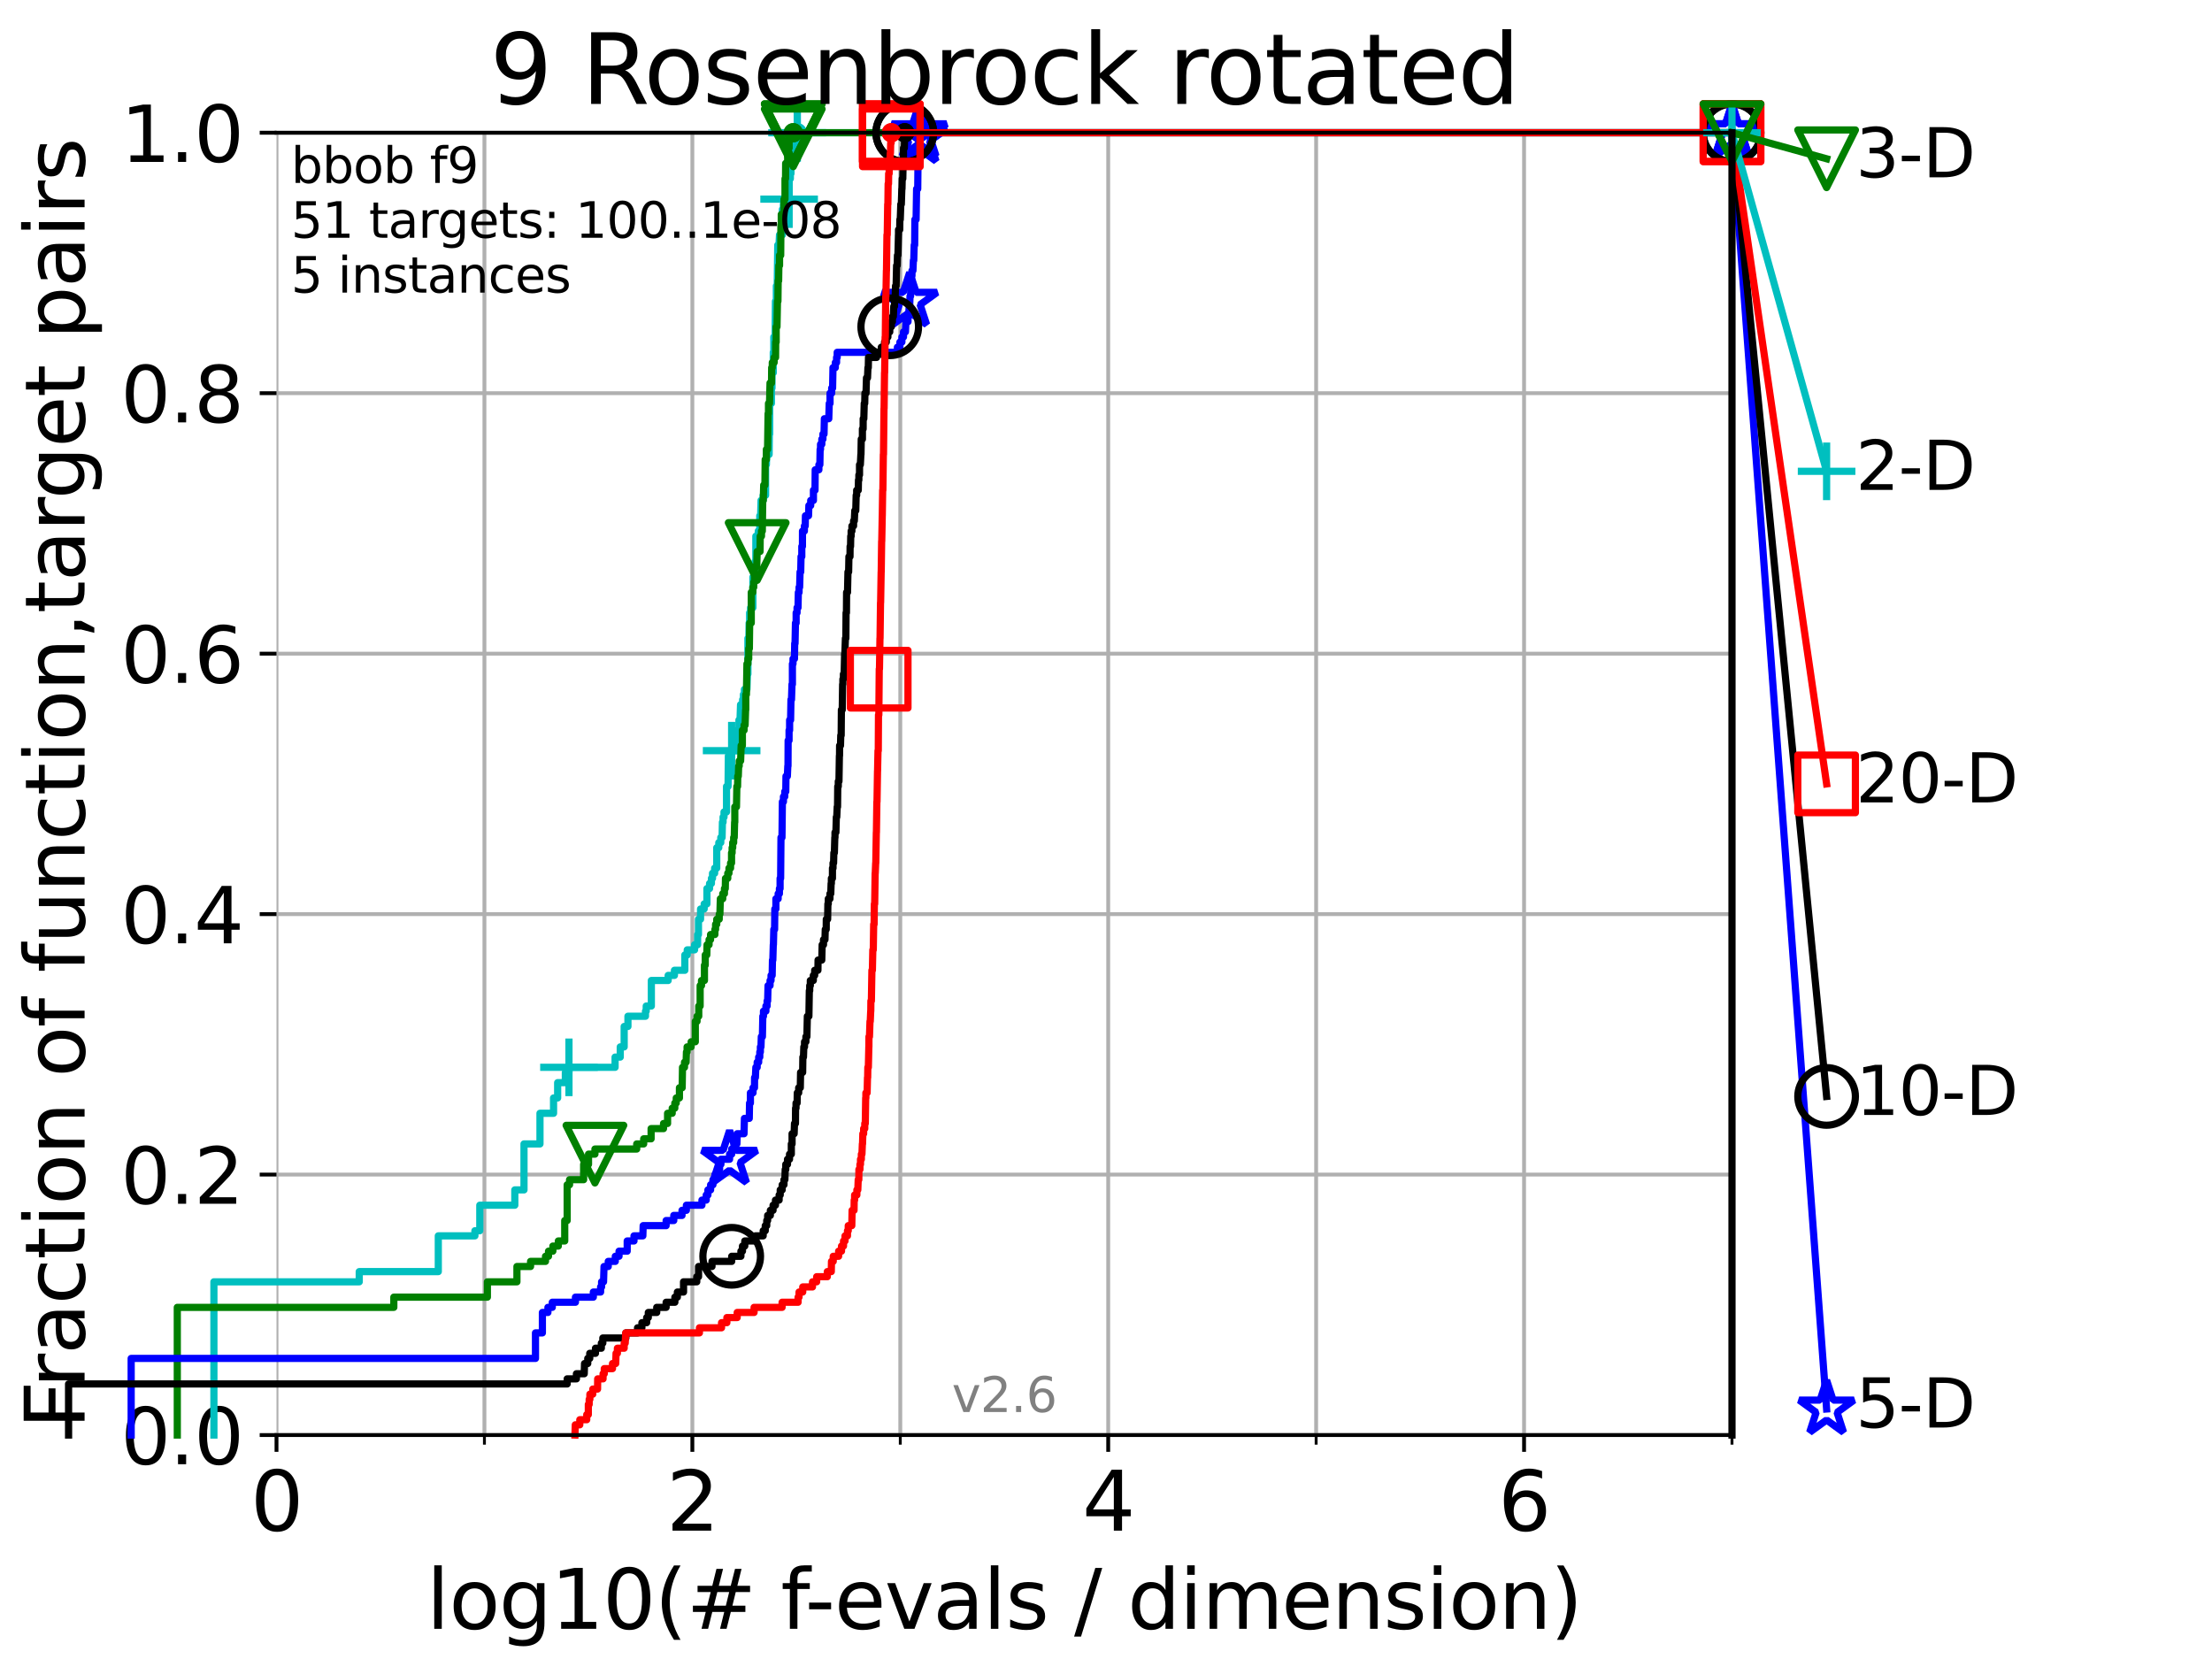 <?xml version="1.0" encoding="utf-8" standalone="no"?>
<!DOCTYPE svg PUBLIC "-//W3C//DTD SVG 1.1//EN"
  "http://www.w3.org/Graphics/SVG/1.1/DTD/svg11.dtd">
<svg xmlns:xlink="http://www.w3.org/1999/xlink" width="460.8pt" height="345.6pt" viewBox="0 0 460.8 345.6" xmlns="http://www.w3.org/2000/svg" version="1.1">
 <defs>
  <style type="text/css">*{stroke-linejoin: round; stroke-linecap: butt}</style>
 </defs>
 <g id="figure_1">
  <g id="patch_1">
   <path d="M 0 345.6 
L 460.8 345.6 
L 460.8 0 
L 0 0 
z
" style="fill: #ffffff"/>
  </g>
  <g id="axes_1">
   <g id="patch_2">
    <path d="M 57.6 298.944 
L 360.806 298.944 
L 360.806 27.648 
L 57.6 27.648 
z
" style="fill: #ffffff"/>
   </g>
   <g id="matplotlib.axis_1">
    <g id="xtick_1">
     <g id="line2d_1">
      <path d="M 57.6 298.944 
L 57.6 27.648 
" clip-path="url(#p1f3308bb49)" style="fill: none; stroke: #b0b0b0; stroke-width: 0.8; stroke-linecap: square"/>
     </g>
     <g id="line2d_2">
      <defs>
       <path id="m6650e73332" d="M 0 0 
L 0 3.5 
" style="stroke: #000000; stroke-width: 0.8"/>
      </defs>
      <g>
       <use xlink:href="#m6650e73332" x="57.6" y="298.944" style="stroke: #000000; stroke-width: 0.8"/>
      </g>
     </g>
     <g id="text_1">
      <!-- 0 -->
      <g transform="translate(52.192 318.861)scale(0.17 -0.17)">
       <defs>
        <path id="DejaVuSans-30" d="M 2034 4250 
Q 1547 4250 1301 3770 
Q 1056 3291 1056 2328 
Q 1056 1369 1301 889 
Q 1547 409 2034 409 
Q 2525 409 2770 889 
Q 3016 1369 3016 2328 
Q 3016 3291 2770 3770 
Q 2525 4250 2034 4250 
z
M 2034 4750 
Q 2819 4750 3233 4129 
Q 3647 3509 3647 2328 
Q 3647 1150 3233 529 
Q 2819 -91 2034 -91 
Q 1250 -91 836 529 
Q 422 1150 422 2328 
Q 422 3509 836 4129 
Q 1250 4750 2034 4750 
z
" transform="scale(0.016)"/>
       </defs>
       <use xlink:href="#DejaVuSans-30"/>
      </g>
     </g>
    </g>
    <g id="xtick_2">
     <g id="line2d_3">
      <path d="M 144.23 298.944 
L 144.23 27.648 
" clip-path="url(#p1f3308bb49)" style="fill: none; stroke: #b0b0b0; stroke-width: 0.8; stroke-linecap: square"/>
     </g>
     <g id="line2d_4">
      <g>
       <use xlink:href="#m6650e73332" x="144.23" y="298.944" style="stroke: #000000; stroke-width: 0.8"/>
      </g>
     </g>
     <g id="text_2">
      <!-- 2 -->
      <g transform="translate(138.822 318.861)scale(0.17 -0.17)">
       <defs>
        <path id="DejaVuSans-32" d="M 1228 531 
L 3431 531 
L 3431 0 
L 469 0 
L 469 531 
Q 828 903 1448 1529 
Q 2069 2156 2228 2338 
Q 2531 2678 2651 2914 
Q 2772 3150 2772 3378 
Q 2772 3750 2511 3984 
Q 2250 4219 1831 4219 
Q 1534 4219 1204 4116 
Q 875 4013 500 3803 
L 500 4441 
Q 881 4594 1212 4672 
Q 1544 4750 1819 4750 
Q 2544 4750 2975 4387 
Q 3406 4025 3406 3419 
Q 3406 3131 3298 2873 
Q 3191 2616 2906 2266 
Q 2828 2175 2409 1742 
Q 1991 1309 1228 531 
z
" transform="scale(0.016)"/>
       </defs>
       <use xlink:href="#DejaVuSans-32"/>
      </g>
     </g>
    </g>
    <g id="xtick_3">
     <g id="line2d_5">
      <path d="M 230.861 298.944 
L 230.861 27.648 
" clip-path="url(#p1f3308bb49)" style="fill: none; stroke: #b0b0b0; stroke-width: 0.8; stroke-linecap: square"/>
     </g>
     <g id="line2d_6">
      <g>
       <use xlink:href="#m6650e73332" x="230.861" y="298.944" style="stroke: #000000; stroke-width: 0.8"/>
      </g>
     </g>
     <g id="text_3">
      <!-- 4 -->
      <g transform="translate(225.453 318.861)scale(0.17 -0.17)">
       <defs>
        <path id="DejaVuSans-34" d="M 2419 4116 
L 825 1625 
L 2419 1625 
L 2419 4116 
z
M 2253 4666 
L 3047 4666 
L 3047 1625 
L 3713 1625 
L 3713 1100 
L 3047 1100 
L 3047 0 
L 2419 0 
L 2419 1100 
L 313 1100 
L 313 1709 
L 2253 4666 
z
" transform="scale(0.016)"/>
       </defs>
       <use xlink:href="#DejaVuSans-34"/>
      </g>
     </g>
    </g>
    <g id="xtick_4">
     <g id="line2d_7">
      <path d="M 317.491 298.944 
L 317.491 27.648 
" clip-path="url(#p1f3308bb49)" style="fill: none; stroke: #b0b0b0; stroke-width: 0.8; stroke-linecap: square"/>
     </g>
     <g id="line2d_8">
      <g>
       <use xlink:href="#m6650e73332" x="317.491" y="298.944" style="stroke: #000000; stroke-width: 0.8"/>
      </g>
     </g>
     <g id="text_4">
      <!-- 6 -->
      <g transform="translate(312.083 318.861)scale(0.17 -0.17)">
       <defs>
        <path id="DejaVuSans-36" d="M 2113 2584 
Q 1688 2584 1439 2293 
Q 1191 2003 1191 1497 
Q 1191 994 1439 701 
Q 1688 409 2113 409 
Q 2538 409 2786 701 
Q 3034 994 3034 1497 
Q 3034 2003 2786 2293 
Q 2538 2584 2113 2584 
z
M 3366 4563 
L 3366 3988 
Q 3128 4100 2886 4159 
Q 2644 4219 2406 4219 
Q 1781 4219 1451 3797 
Q 1122 3375 1075 2522 
Q 1259 2794 1537 2939 
Q 1816 3084 2150 3084 
Q 2853 3084 3261 2657 
Q 3669 2231 3669 1497 
Q 3669 778 3244 343 
Q 2819 -91 2113 -91 
Q 1303 -91 875 529 
Q 447 1150 447 2328 
Q 447 3434 972 4092 
Q 1497 4750 2381 4750 
Q 2619 4750 2861 4703 
Q 3103 4656 3366 4563 
z
" transform="scale(0.016)"/>
       </defs>
       <use xlink:href="#DejaVuSans-36"/>
      </g>
     </g>
    </g>
    <g id="xtick_5">
     <g id="line2d_9">
      <path d="M 100.915 298.944 
L 100.915 27.648 
" clip-path="url(#p1f3308bb49)" style="fill: none; stroke: #b0b0b0; stroke-width: 0.8; stroke-linecap: square"/>
     </g>
     <g id="line2d_10">
      <defs>
       <path id="m3a5a04ea21" d="M 0 0 
L 0 2 
" style="stroke: #000000; stroke-width: 0.6"/>
      </defs>
      <g>
       <use xlink:href="#m3a5a04ea21" x="100.915" y="298.944" style="stroke: #000000; stroke-width: 0.6"/>
      </g>
     </g>
    </g>
    <g id="xtick_6">
     <g id="line2d_11">
      <path d="M 187.546 298.944 
L 187.546 27.648 
" clip-path="url(#p1f3308bb49)" style="fill: none; stroke: #b0b0b0; stroke-width: 0.8; stroke-linecap: square"/>
     </g>
     <g id="line2d_12">
      <g>
       <use xlink:href="#m3a5a04ea21" x="187.546" y="298.944" style="stroke: #000000; stroke-width: 0.6"/>
      </g>
     </g>
    </g>
    <g id="xtick_7">
     <g id="line2d_13">
      <path d="M 274.176 298.944 
L 274.176 27.648 
" clip-path="url(#p1f3308bb49)" style="fill: none; stroke: #b0b0b0; stroke-width: 0.8; stroke-linecap: square"/>
     </g>
     <g id="line2d_14">
      <g>
       <use xlink:href="#m3a5a04ea21" x="274.176" y="298.944" style="stroke: #000000; stroke-width: 0.6"/>
      </g>
     </g>
    </g>
    <g id="xtick_8">
     <g id="line2d_15">
      <path d="M 360.806 298.944 
L 360.806 27.648 
" clip-path="url(#p1f3308bb49)" style="fill: none; stroke: #b0b0b0; stroke-width: 0.8; stroke-linecap: square"/>
     </g>
     <g id="line2d_16">
      <g>
       <use xlink:href="#m3a5a04ea21" x="360.806" y="298.944" style="stroke: #000000; stroke-width: 0.6"/>
      </g>
     </g>
    </g>
    <g id="text_5">
     <!-- log10(# f-evals / dimension) -->
     <g transform="translate(88.823 339.314)scale(0.17 -0.17)">
      <defs>
       <path id="DejaVuSans-6c" d="M 603 4863 
L 1178 4863 
L 1178 0 
L 603 0 
L 603 4863 
z
" transform="scale(0.016)"/>
       <path id="DejaVuSans-6f" d="M 1959 3097 
Q 1497 3097 1228 2736 
Q 959 2375 959 1747 
Q 959 1119 1226 758 
Q 1494 397 1959 397 
Q 2419 397 2687 759 
Q 2956 1122 2956 1747 
Q 2956 2369 2687 2733 
Q 2419 3097 1959 3097 
z
M 1959 3584 
Q 2709 3584 3137 3096 
Q 3566 2609 3566 1747 
Q 3566 888 3137 398 
Q 2709 -91 1959 -91 
Q 1206 -91 779 398 
Q 353 888 353 1747 
Q 353 2609 779 3096 
Q 1206 3584 1959 3584 
z
" transform="scale(0.016)"/>
       <path id="DejaVuSans-67" d="M 2906 1791 
Q 2906 2416 2648 2759 
Q 2391 3103 1925 3103 
Q 1463 3103 1205 2759 
Q 947 2416 947 1791 
Q 947 1169 1205 825 
Q 1463 481 1925 481 
Q 2391 481 2648 825 
Q 2906 1169 2906 1791 
z
M 3481 434 
Q 3481 -459 3084 -895 
Q 2688 -1331 1869 -1331 
Q 1566 -1331 1297 -1286 
Q 1028 -1241 775 -1147 
L 775 -588 
Q 1028 -725 1275 -790 
Q 1522 -856 1778 -856 
Q 2344 -856 2625 -561 
Q 2906 -266 2906 331 
L 2906 616 
Q 2728 306 2450 153 
Q 2172 0 1784 0 
Q 1141 0 747 490 
Q 353 981 353 1791 
Q 353 2603 747 3093 
Q 1141 3584 1784 3584 
Q 2172 3584 2450 3431 
Q 2728 3278 2906 2969 
L 2906 3500 
L 3481 3500 
L 3481 434 
z
" transform="scale(0.016)"/>
       <path id="DejaVuSans-31" d="M 794 531 
L 1825 531 
L 1825 4091 
L 703 3866 
L 703 4441 
L 1819 4666 
L 2450 4666 
L 2450 531 
L 3481 531 
L 3481 0 
L 794 0 
L 794 531 
z
" transform="scale(0.016)"/>
       <path id="DejaVuSans-28" d="M 1984 4856 
Q 1566 4138 1362 3434 
Q 1159 2731 1159 2009 
Q 1159 1288 1364 580 
Q 1569 -128 1984 -844 
L 1484 -844 
Q 1016 -109 783 600 
Q 550 1309 550 2009 
Q 550 2706 781 3412 
Q 1013 4119 1484 4856 
L 1984 4856 
z
" transform="scale(0.016)"/>
       <path id="DejaVuSans-23" d="M 3272 2816 
L 2363 2816 
L 2100 1772 
L 3016 1772 
L 3272 2816 
z
M 2803 4594 
L 2478 3297 
L 3391 3297 
L 3719 4594 
L 4219 4594 
L 3897 3297 
L 4872 3297 
L 4872 2816 
L 3775 2816 
L 3519 1772 
L 4513 1772 
L 4513 1294 
L 3397 1294 
L 3072 0 
L 2572 0 
L 2894 1294 
L 1978 1294 
L 1656 0 
L 1153 0 
L 1478 1294 
L 494 1294 
L 494 1772 
L 1594 1772 
L 1856 2816 
L 850 2816 
L 850 3297 
L 1978 3297 
L 2297 4594 
L 2803 4594 
z
" transform="scale(0.016)"/>
       <path id="DejaVuSans-20" transform="scale(0.016)"/>
       <path id="DejaVuSans-66" d="M 2375 4863 
L 2375 4384 
L 1825 4384 
Q 1516 4384 1395 4259 
Q 1275 4134 1275 3809 
L 1275 3500 
L 2222 3500 
L 2222 3053 
L 1275 3053 
L 1275 0 
L 697 0 
L 697 3053 
L 147 3053 
L 147 3500 
L 697 3500 
L 697 3744 
Q 697 4328 969 4595 
Q 1241 4863 1831 4863 
L 2375 4863 
z
" transform="scale(0.016)"/>
       <path id="DejaVuSans-2d" d="M 313 2009 
L 1997 2009 
L 1997 1497 
L 313 1497 
L 313 2009 
z
" transform="scale(0.016)"/>
       <path id="DejaVuSans-65" d="M 3597 1894 
L 3597 1613 
L 953 1613 
Q 991 1019 1311 708 
Q 1631 397 2203 397 
Q 2534 397 2845 478 
Q 3156 559 3463 722 
L 3463 178 
Q 3153 47 2828 -22 
Q 2503 -91 2169 -91 
Q 1331 -91 842 396 
Q 353 884 353 1716 
Q 353 2575 817 3079 
Q 1281 3584 2069 3584 
Q 2775 3584 3186 3129 
Q 3597 2675 3597 1894 
z
M 3022 2063 
Q 3016 2534 2758 2815 
Q 2500 3097 2075 3097 
Q 1594 3097 1305 2825 
Q 1016 2553 972 2059 
L 3022 2063 
z
" transform="scale(0.016)"/>
       <path id="DejaVuSans-76" d="M 191 3500 
L 800 3500 
L 1894 563 
L 2988 3500 
L 3597 3500 
L 2284 0 
L 1503 0 
L 191 3500 
z
" transform="scale(0.016)"/>
       <path id="DejaVuSans-61" d="M 2194 1759 
Q 1497 1759 1228 1600 
Q 959 1441 959 1056 
Q 959 750 1161 570 
Q 1363 391 1709 391 
Q 2188 391 2477 730 
Q 2766 1069 2766 1631 
L 2766 1759 
L 2194 1759 
z
M 3341 1997 
L 3341 0 
L 2766 0 
L 2766 531 
Q 2569 213 2275 61 
Q 1981 -91 1556 -91 
Q 1019 -91 701 211 
Q 384 513 384 1019 
Q 384 1609 779 1909 
Q 1175 2209 1959 2209 
L 2766 2209 
L 2766 2266 
Q 2766 2663 2505 2880 
Q 2244 3097 1772 3097 
Q 1472 3097 1187 3025 
Q 903 2953 641 2809 
L 641 3341 
Q 956 3463 1253 3523 
Q 1550 3584 1831 3584 
Q 2591 3584 2966 3190 
Q 3341 2797 3341 1997 
z
" transform="scale(0.016)"/>
       <path id="DejaVuSans-73" d="M 2834 3397 
L 2834 2853 
Q 2591 2978 2328 3040 
Q 2066 3103 1784 3103 
Q 1356 3103 1142 2972 
Q 928 2841 928 2578 
Q 928 2378 1081 2264 
Q 1234 2150 1697 2047 
L 1894 2003 
Q 2506 1872 2764 1633 
Q 3022 1394 3022 966 
Q 3022 478 2636 193 
Q 2250 -91 1575 -91 
Q 1294 -91 989 -36 
Q 684 19 347 128 
L 347 722 
Q 666 556 975 473 
Q 1284 391 1588 391 
Q 1994 391 2212 530 
Q 2431 669 2431 922 
Q 2431 1156 2273 1281 
Q 2116 1406 1581 1522 
L 1381 1569 
Q 847 1681 609 1914 
Q 372 2147 372 2553 
Q 372 3047 722 3315 
Q 1072 3584 1716 3584 
Q 2034 3584 2315 3537 
Q 2597 3491 2834 3397 
z
" transform="scale(0.016)"/>
       <path id="DejaVuSans-2f" d="M 1625 4666 
L 2156 4666 
L 531 -594 
L 0 -594 
L 1625 4666 
z
" transform="scale(0.016)"/>
       <path id="DejaVuSans-64" d="M 2906 2969 
L 2906 4863 
L 3481 4863 
L 3481 0 
L 2906 0 
L 2906 525 
Q 2725 213 2448 61 
Q 2172 -91 1784 -91 
Q 1150 -91 751 415 
Q 353 922 353 1747 
Q 353 2572 751 3078 
Q 1150 3584 1784 3584 
Q 2172 3584 2448 3432 
Q 2725 3281 2906 2969 
z
M 947 1747 
Q 947 1113 1208 752 
Q 1469 391 1925 391 
Q 2381 391 2643 752 
Q 2906 1113 2906 1747 
Q 2906 2381 2643 2742 
Q 2381 3103 1925 3103 
Q 1469 3103 1208 2742 
Q 947 2381 947 1747 
z
" transform="scale(0.016)"/>
       <path id="DejaVuSans-69" d="M 603 3500 
L 1178 3500 
L 1178 0 
L 603 0 
L 603 3500 
z
M 603 4863 
L 1178 4863 
L 1178 4134 
L 603 4134 
L 603 4863 
z
" transform="scale(0.016)"/>
       <path id="DejaVuSans-6d" d="M 3328 2828 
Q 3544 3216 3844 3400 
Q 4144 3584 4550 3584 
Q 5097 3584 5394 3201 
Q 5691 2819 5691 2113 
L 5691 0 
L 5113 0 
L 5113 2094 
Q 5113 2597 4934 2840 
Q 4756 3084 4391 3084 
Q 3944 3084 3684 2787 
Q 3425 2491 3425 1978 
L 3425 0 
L 2847 0 
L 2847 2094 
Q 2847 2600 2669 2842 
Q 2491 3084 2119 3084 
Q 1678 3084 1418 2786 
Q 1159 2488 1159 1978 
L 1159 0 
L 581 0 
L 581 3500 
L 1159 3500 
L 1159 2956 
Q 1356 3278 1631 3431 
Q 1906 3584 2284 3584 
Q 2666 3584 2933 3390 
Q 3200 3197 3328 2828 
z
" transform="scale(0.016)"/>
       <path id="DejaVuSans-6e" d="M 3513 2113 
L 3513 0 
L 2938 0 
L 2938 2094 
Q 2938 2591 2744 2837 
Q 2550 3084 2163 3084 
Q 1697 3084 1428 2787 
Q 1159 2491 1159 1978 
L 1159 0 
L 581 0 
L 581 3500 
L 1159 3500 
L 1159 2956 
Q 1366 3272 1645 3428 
Q 1925 3584 2291 3584 
Q 2894 3584 3203 3211 
Q 3513 2838 3513 2113 
z
" transform="scale(0.016)"/>
       <path id="DejaVuSans-29" d="M 513 4856 
L 1013 4856 
Q 1481 4119 1714 3412 
Q 1947 2706 1947 2009 
Q 1947 1309 1714 600 
Q 1481 -109 1013 -844 
L 513 -844 
Q 928 -128 1133 580 
Q 1338 1288 1338 2009 
Q 1338 2731 1133 3434 
Q 928 4138 513 4856 
z
" transform="scale(0.016)"/>
      </defs>
      <use xlink:href="#DejaVuSans-6c"/>
      <use xlink:href="#DejaVuSans-6f" x="27.783"/>
      <use xlink:href="#DejaVuSans-67" x="88.965"/>
      <use xlink:href="#DejaVuSans-31" x="152.441"/>
      <use xlink:href="#DejaVuSans-30" x="216.064"/>
      <use xlink:href="#DejaVuSans-28" x="279.688"/>
      <use xlink:href="#DejaVuSans-23" x="318.701"/>
      <use xlink:href="#DejaVuSans-20" x="402.49"/>
      <use xlink:href="#DejaVuSans-66" x="434.277"/>
      <use xlink:href="#DejaVuSans-2d" x="463.982"/>
      <use xlink:href="#DejaVuSans-65" x="500.066"/>
      <use xlink:href="#DejaVuSans-76" x="561.59"/>
      <use xlink:href="#DejaVuSans-61" x="620.77"/>
      <use xlink:href="#DejaVuSans-6c" x="682.049"/>
      <use xlink:href="#DejaVuSans-73" x="709.832"/>
      <use xlink:href="#DejaVuSans-20" x="761.932"/>
      <use xlink:href="#DejaVuSans-2f" x="793.719"/>
      <use xlink:href="#DejaVuSans-20" x="827.41"/>
      <use xlink:href="#DejaVuSans-64" x="859.197"/>
      <use xlink:href="#DejaVuSans-69" x="922.674"/>
      <use xlink:href="#DejaVuSans-6d" x="950.457"/>
      <use xlink:href="#DejaVuSans-65" x="1047.869"/>
      <use xlink:href="#DejaVuSans-6e" x="1109.393"/>
      <use xlink:href="#DejaVuSans-73" x="1172.771"/>
      <use xlink:href="#DejaVuSans-69" x="1224.871"/>
      <use xlink:href="#DejaVuSans-6f" x="1252.654"/>
      <use xlink:href="#DejaVuSans-6e" x="1313.836"/>
      <use xlink:href="#DejaVuSans-29" x="1377.215"/>
     </g>
    </g>
   </g>
   <g id="matplotlib.axis_2">
    <g id="ytick_1">
     <g id="line2d_17">
      <path d="M 57.6 298.944 
L 360.806 298.944 
" clip-path="url(#p1f3308bb49)" style="fill: none; stroke: #b0b0b0; stroke-width: 0.8; stroke-linecap: square"/>
     </g>
     <g id="line2d_18">
      <defs>
       <path id="m4d9a15d579" d="M 0 0 
L -3.5 0 
" style="stroke: #000000; stroke-width: 0.8"/>
      </defs>
      <g>
       <use xlink:href="#m4d9a15d579" x="57.6" y="298.944" style="stroke: #000000; stroke-width: 0.8"/>
      </g>
     </g>
     <g id="text_6">
      <!-- 0.0 -->
      <g transform="translate(25.155 305.023)scale(0.16 -0.16)">
       <defs>
        <path id="DejaVuSans-2e" d="M 684 794 
L 1344 794 
L 1344 0 
L 684 0 
L 684 794 
z
" transform="scale(0.016)"/>
       </defs>
       <use xlink:href="#DejaVuSans-30"/>
       <use xlink:href="#DejaVuSans-2e" x="63.623"/>
       <use xlink:href="#DejaVuSans-30" x="95.41"/>
      </g>
     </g>
    </g>
    <g id="ytick_2">
     <g id="line2d_19">
      <path d="M 57.6 244.685 
L 360.806 244.685 
" clip-path="url(#p1f3308bb49)" style="fill: none; stroke: #b0b0b0; stroke-width: 0.8; stroke-linecap: square"/>
     </g>
     <g id="line2d_20">
      <g>
       <use xlink:href="#m4d9a15d579" x="57.6" y="244.685" style="stroke: #000000; stroke-width: 0.8"/>
      </g>
     </g>
     <g id="text_7">
      <!-- 0.2 -->
      <g transform="translate(25.155 250.764)scale(0.16 -0.16)">
       <use xlink:href="#DejaVuSans-30"/>
       <use xlink:href="#DejaVuSans-2e" x="63.623"/>
       <use xlink:href="#DejaVuSans-32" x="95.41"/>
      </g>
     </g>
    </g>
    <g id="ytick_3">
     <g id="line2d_21">
      <path d="M 57.6 190.426 
L 360.806 190.426 
" clip-path="url(#p1f3308bb49)" style="fill: none; stroke: #b0b0b0; stroke-width: 0.8; stroke-linecap: square"/>
     </g>
     <g id="line2d_22">
      <g>
       <use xlink:href="#m4d9a15d579" x="57.6" y="190.426" style="stroke: #000000; stroke-width: 0.8"/>
      </g>
     </g>
     <g id="text_8">
      <!-- 0.4 -->
      <g transform="translate(25.155 196.504)scale(0.16 -0.16)">
       <use xlink:href="#DejaVuSans-30"/>
       <use xlink:href="#DejaVuSans-2e" x="63.623"/>
       <use xlink:href="#DejaVuSans-34" x="95.41"/>
      </g>
     </g>
    </g>
    <g id="ytick_4">
     <g id="line2d_23">
      <path d="M 57.6 136.166 
L 360.806 136.166 
" clip-path="url(#p1f3308bb49)" style="fill: none; stroke: #b0b0b0; stroke-width: 0.8; stroke-linecap: square"/>
     </g>
     <g id="line2d_24">
      <g>
       <use xlink:href="#m4d9a15d579" x="57.6" y="136.166" style="stroke: #000000; stroke-width: 0.8"/>
      </g>
     </g>
     <g id="text_9">
      <!-- 0.6 -->
      <g transform="translate(25.155 142.245)scale(0.16 -0.16)">
       <use xlink:href="#DejaVuSans-30"/>
       <use xlink:href="#DejaVuSans-2e" x="63.623"/>
       <use xlink:href="#DejaVuSans-36" x="95.41"/>
      </g>
     </g>
    </g>
    <g id="ytick_5">
     <g id="line2d_25">
      <path d="M 57.6 81.907 
L 360.806 81.907 
" clip-path="url(#p1f3308bb49)" style="fill: none; stroke: #b0b0b0; stroke-width: 0.8; stroke-linecap: square"/>
     </g>
     <g id="line2d_26">
      <g>
       <use xlink:href="#m4d9a15d579" x="57.6" y="81.907" style="stroke: #000000; stroke-width: 0.8"/>
      </g>
     </g>
     <g id="text_10">
      <!-- 0.8 -->
      <g transform="translate(25.155 87.986)scale(0.16 -0.16)">
       <defs>
        <path id="DejaVuSans-38" d="M 2034 2216 
Q 1584 2216 1326 1975 
Q 1069 1734 1069 1313 
Q 1069 891 1326 650 
Q 1584 409 2034 409 
Q 2484 409 2743 651 
Q 3003 894 3003 1313 
Q 3003 1734 2745 1975 
Q 2488 2216 2034 2216 
z
M 1403 2484 
Q 997 2584 770 2862 
Q 544 3141 544 3541 
Q 544 4100 942 4425 
Q 1341 4750 2034 4750 
Q 2731 4750 3128 4425 
Q 3525 4100 3525 3541 
Q 3525 3141 3298 2862 
Q 3072 2584 2669 2484 
Q 3125 2378 3379 2068 
Q 3634 1759 3634 1313 
Q 3634 634 3220 271 
Q 2806 -91 2034 -91 
Q 1263 -91 848 271 
Q 434 634 434 1313 
Q 434 1759 690 2068 
Q 947 2378 1403 2484 
z
M 1172 3481 
Q 1172 3119 1398 2916 
Q 1625 2713 2034 2713 
Q 2441 2713 2670 2916 
Q 2900 3119 2900 3481 
Q 2900 3844 2670 4047 
Q 2441 4250 2034 4250 
Q 1625 4250 1398 4047 
Q 1172 3844 1172 3481 
z
" transform="scale(0.016)"/>
       </defs>
       <use xlink:href="#DejaVuSans-30"/>
       <use xlink:href="#DejaVuSans-2e" x="63.623"/>
       <use xlink:href="#DejaVuSans-38" x="95.41"/>
      </g>
     </g>
    </g>
    <g id="ytick_6">
     <g id="line2d_27">
      <path d="M 57.6 27.648 
L 360.806 27.648 
" clip-path="url(#p1f3308bb49)" style="fill: none; stroke: #b0b0b0; stroke-width: 0.8; stroke-linecap: square"/>
     </g>
     <g id="line2d_28">
      <g>
       <use xlink:href="#m4d9a15d579" x="57.6" y="27.648" style="stroke: #000000; stroke-width: 0.8"/>
      </g>
     </g>
     <g id="text_11">
      <!-- 1.0 -->
      <g transform="translate(25.155 33.727)scale(0.16 -0.16)">
       <use xlink:href="#DejaVuSans-31"/>
       <use xlink:href="#DejaVuSans-2e" x="63.623"/>
       <use xlink:href="#DejaVuSans-30" x="95.41"/>
      </g>
     </g>
    </g>
    <g id="text_12">
     <!-- Fraction of function,target pairs -->
     <g transform="translate(17.62 297.681)rotate(-90)scale(0.17 -0.17)">
      <defs>
       <path id="DejaVuSans-46" d="M 628 4666 
L 3309 4666 
L 3309 4134 
L 1259 4134 
L 1259 2759 
L 3109 2759 
L 3109 2228 
L 1259 2228 
L 1259 0 
L 628 0 
L 628 4666 
z
" transform="scale(0.016)"/>
       <path id="DejaVuSans-72" d="M 2631 2963 
Q 2534 3019 2420 3045 
Q 2306 3072 2169 3072 
Q 1681 3072 1420 2755 
Q 1159 2438 1159 1844 
L 1159 0 
L 581 0 
L 581 3500 
L 1159 3500 
L 1159 2956 
Q 1341 3275 1631 3429 
Q 1922 3584 2338 3584 
Q 2397 3584 2469 3576 
Q 2541 3569 2628 3553 
L 2631 2963 
z
" transform="scale(0.016)"/>
       <path id="DejaVuSans-63" d="M 3122 3366 
L 3122 2828 
Q 2878 2963 2633 3030 
Q 2388 3097 2138 3097 
Q 1578 3097 1268 2742 
Q 959 2388 959 1747 
Q 959 1106 1268 751 
Q 1578 397 2138 397 
Q 2388 397 2633 464 
Q 2878 531 3122 666 
L 3122 134 
Q 2881 22 2623 -34 
Q 2366 -91 2075 -91 
Q 1284 -91 818 406 
Q 353 903 353 1747 
Q 353 2603 823 3093 
Q 1294 3584 2113 3584 
Q 2378 3584 2631 3529 
Q 2884 3475 3122 3366 
z
" transform="scale(0.016)"/>
       <path id="DejaVuSans-74" d="M 1172 4494 
L 1172 3500 
L 2356 3500 
L 2356 3053 
L 1172 3053 
L 1172 1153 
Q 1172 725 1289 603 
Q 1406 481 1766 481 
L 2356 481 
L 2356 0 
L 1766 0 
Q 1100 0 847 248 
Q 594 497 594 1153 
L 594 3053 
L 172 3053 
L 172 3500 
L 594 3500 
L 594 4494 
L 1172 4494 
z
" transform="scale(0.016)"/>
       <path id="DejaVuSans-75" d="M 544 1381 
L 544 3500 
L 1119 3500 
L 1119 1403 
Q 1119 906 1312 657 
Q 1506 409 1894 409 
Q 2359 409 2629 706 
Q 2900 1003 2900 1516 
L 2900 3500 
L 3475 3500 
L 3475 0 
L 2900 0 
L 2900 538 
Q 2691 219 2414 64 
Q 2138 -91 1772 -91 
Q 1169 -91 856 284 
Q 544 659 544 1381 
z
M 1991 3584 
L 1991 3584 
z
" transform="scale(0.016)"/>
       <path id="DejaVuSans-2c" d="M 750 794 
L 1409 794 
L 1409 256 
L 897 -744 
L 494 -744 
L 750 256 
L 750 794 
z
" transform="scale(0.016)"/>
       <path id="DejaVuSans-70" d="M 1159 525 
L 1159 -1331 
L 581 -1331 
L 581 3500 
L 1159 3500 
L 1159 2969 
Q 1341 3281 1617 3432 
Q 1894 3584 2278 3584 
Q 2916 3584 3314 3078 
Q 3713 2572 3713 1747 
Q 3713 922 3314 415 
Q 2916 -91 2278 -91 
Q 1894 -91 1617 61 
Q 1341 213 1159 525 
z
M 3116 1747 
Q 3116 2381 2855 2742 
Q 2594 3103 2138 3103 
Q 1681 3103 1420 2742 
Q 1159 2381 1159 1747 
Q 1159 1113 1420 752 
Q 1681 391 2138 391 
Q 2594 391 2855 752 
Q 3116 1113 3116 1747 
z
" transform="scale(0.016)"/>
      </defs>
      <use xlink:href="#DejaVuSans-46"/>
      <use xlink:href="#DejaVuSans-72" x="50.27"/>
      <use xlink:href="#DejaVuSans-61" x="91.383"/>
      <use xlink:href="#DejaVuSans-63" x="152.662"/>
      <use xlink:href="#DejaVuSans-74" x="207.643"/>
      <use xlink:href="#DejaVuSans-69" x="246.852"/>
      <use xlink:href="#DejaVuSans-6f" x="274.635"/>
      <use xlink:href="#DejaVuSans-6e" x="335.816"/>
      <use xlink:href="#DejaVuSans-20" x="399.195"/>
      <use xlink:href="#DejaVuSans-6f" x="430.982"/>
      <use xlink:href="#DejaVuSans-66" x="492.164"/>
      <use xlink:href="#DejaVuSans-20" x="527.369"/>
      <use xlink:href="#DejaVuSans-66" x="559.156"/>
      <use xlink:href="#DejaVuSans-75" x="594.361"/>
      <use xlink:href="#DejaVuSans-6e" x="657.74"/>
      <use xlink:href="#DejaVuSans-63" x="721.119"/>
      <use xlink:href="#DejaVuSans-74" x="776.1"/>
      <use xlink:href="#DejaVuSans-69" x="815.309"/>
      <use xlink:href="#DejaVuSans-6f" x="843.092"/>
      <use xlink:href="#DejaVuSans-6e" x="904.273"/>
      <use xlink:href="#DejaVuSans-2c" x="967.652"/>
      <use xlink:href="#DejaVuSans-74" x="999.439"/>
      <use xlink:href="#DejaVuSans-61" x="1038.648"/>
      <use xlink:href="#DejaVuSans-72" x="1099.928"/>
      <use xlink:href="#DejaVuSans-67" x="1139.291"/>
      <use xlink:href="#DejaVuSans-65" x="1202.768"/>
      <use xlink:href="#DejaVuSans-74" x="1264.291"/>
      <use xlink:href="#DejaVuSans-20" x="1303.5"/>
      <use xlink:href="#DejaVuSans-70" x="1335.287"/>
      <use xlink:href="#DejaVuSans-61" x="1398.764"/>
      <use xlink:href="#DejaVuSans-69" x="1460.043"/>
      <use xlink:href="#DejaVuSans-72" x="1487.826"/>
      <use xlink:href="#DejaVuSans-73" x="1528.939"/>
     </g>
    </g>
   </g>
   <g id="line2d_29">
    <defs>
     <path id="ma3fc93de54" d="M 0 1.5 
C 0.398 1.5 0.779 1.342 1.061 1.061 
C 1.342 0.779 1.5 0.398 1.5 0 
C 1.5 -0.398 1.342 -0.779 1.061 -1.061 
C 0.779 -1.342 0.398 -1.5 0 -1.5 
C -0.398 -1.5 -0.779 -1.342 -1.061 -1.061 
C -1.342 -0.779 -1.5 -0.398 -1.5 0 
C -1.5 0.398 -1.342 0.779 -1.061 1.061 
C -0.779 1.342 -0.398 1.5 0 1.5 
z
" style="stroke: #00bfbf"/>
    </defs>
    <g>
     <use xlink:href="#ma3fc93de54" x="166.082" y="27.648" style="fill: #00bfbf; stroke: #00bfbf"/>
     <use xlink:href="#ma3fc93de54" x="166.082" y="27.648" style="fill: #00bfbf; stroke: #00bfbf"/>
    </g>
   </g>
   <g id="line2d_30">
    <path d="M 44.561 298.944 
L 44.561 267.027 
L 74.837 267.027 
L 74.837 264.899 
L 91.306 264.899 
L 91.306 257.452 
L 98.933 257.452 
L 98.933 256.388 
L 99.95 256.388 
L 99.95 251.068 
L 107.245 251.068 
L 107.245 247.877 
L 109.159 247.877 
L 109.159 238.301 
L 112.488 238.301 
L 112.488 231.918 
L 115.315 231.918 
L 115.315 228.726 
L 116.17 228.726 
L 116.17 225.534 
L 117.772 225.534 
L 117.772 223.407 
L 118.525 223.407 
L 118.525 222.343 
L 128.134 222.343 
L 128.134 220.215 
L 129.209 220.215 
L 129.209 218.087 
L 130.027 218.087 
L 130.027 213.832 
L 130.811 213.832 
L 130.811 211.704 
L 134.464 211.704 
L 134.464 210.64 
L 134.621 210.64 
L 134.621 209.576 
L 135.688 209.576 
L 135.688 204.256 
L 139.191 204.256 
L 139.191 203.192 
L 140.497 203.192 
L 140.497 202.129 
L 142.662 202.129 
L 142.662 198.937 
L 143.166 198.937 
L 143.166 197.873 
L 144.695 197.873 
L 144.695 196.809 
L 145.327 196.809 
L 145.327 194.681 
L 145.503 194.681 
L 145.503 191.49 
L 145.938 191.49 
L 145.938 189.362 
L 146.695 189.362 
L 146.695 188.298 
L 147.264 188.298 
L 147.264 185.106 
L 147.816 185.106 
L 147.816 184.042 
L 148.201 184.042 
L 148.201 182.978 
L 148.428 182.978 
L 148.428 181.914 
L 148.874 181.914 
L 148.874 180.85 
L 149.31 180.85 
L 149.31 176.595 
L 149.736 176.595 
L 149.736 175.531 
L 150.152 175.531 
L 150.152 174.467 
L 150.425 174.467 
L 150.493 171.275 
L 150.627 171.275 
L 150.627 170.211 
L 150.827 170.211 
L 150.827 169.147 
L 151.349 169.147 
L 151.349 163.828 
L 151.669 163.828 
L 151.732 157.445 
L 152.414 157.445 
L 152.414 156.381 
L 153.479 156.381 
L 153.536 152.125 
L 153.934 152.125 
L 153.934 149.997 
L 154.157 149.997 
L 154.268 146.805 
L 154.704 146.805 
L 154.704 145.742 
L 154.865 145.742 
L 154.865 144.678 
L 155.077 144.678 
L 155.077 143.614 
L 155.599 143.614 
L 155.701 140.422 
L 155.803 140.422 
L 155.803 132.975 
L 156.005 132.975 
L 156.056 129.783 
L 156.156 129.783 
L 156.156 127.655 
L 156.354 127.655 
L 156.354 126.591 
L 156.841 126.591 
L 156.841 120.208 
L 157.033 120.208 
L 157.033 119.144 
L 157.27 119.144 
L 157.27 117.016 
L 157.457 117.016 
L 157.457 111.697 
L 157.962 111.697 
L 157.962 110.633 
L 158.277 110.633 
L 158.277 107.441 
L 158.454 107.441 
L 158.542 104.249 
L 158.977 104.249 
L 158.977 103.185 
L 159.485 103.185 
L 159.485 96.802 
L 159.652 96.802 
L 159.693 94.674 
L 160.223 94.674 
L 160.263 90.418 
L 160.343 90.418 
L 160.343 84.035 
L 160.699 84.035 
L 160.699 80.843 
L 160.817 80.843 
L 160.817 77.652 
L 161.087 77.652 
L 161.087 73.396 
L 161.202 73.396 
L 161.202 70.204 
L 161.467 70.204 
L 161.542 62.757 
L 161.729 62.757 
L 161.729 59.565 
L 161.913 59.565 
L 162.023 51.054 
L 162.277 51.054 
L 162.385 48.926 
L 162.985 48.926 
L 162.985 43.607 
L 163.192 43.607 
L 163.192 42.543 
L 163.932 42.543 
L 163.932 41.479 
L 164.389 41.479 
L 164.389 37.223 
L 164.644 37.223 
L 164.644 36.159 
L 164.771 36.159 
L 164.771 32.968 
L 165.177 32.968 
L 165.177 28.712 
L 166.082 28.712 
L 166.082 27.648 
L 360.806 27.648 
L 360.806 27.648 
" style="fill: none; stroke: #00bfbf; stroke-width: 1.5; stroke-linecap: square"/>
   </g>
   <g id="line2d_31">
    <defs>
     <path id="mdfd1d60000" d="M -6 0 
L 6 0 
M 0 6 
L 0 -6 
" style="stroke: #00bfbf; stroke-width: 1.5"/>
    </defs>
    <g>
     <use xlink:href="#mdfd1d60000" x="118.525" y="222.343" style="fill-opacity: 0; stroke: #00bfbf; stroke-width: 1.5"/>
     <use xlink:href="#mdfd1d60000" x="152.414" y="156.381" style="fill-opacity: 0; stroke: #00bfbf; stroke-width: 1.5"/>
     <use xlink:href="#mdfd1d60000" x="164.389" y="41.479" style="fill-opacity: 0; stroke: #00bfbf; stroke-width: 1.5"/>
     <use xlink:href="#mdfd1d60000" x="166.082" y="27.648" style="fill-opacity: 0; stroke: #00bfbf; stroke-width: 1.5"/>
     <use xlink:href="#mdfd1d60000" x="166.082" y="27.648" style="fill-opacity: 0; stroke: #00bfbf; stroke-width: 1.5"/>
     <use xlink:href="#mdfd1d60000" x="360.806" y="27.648" style="fill-opacity: 0; stroke: #00bfbf; stroke-width: 1.5"/>
    </g>
   </g>
   <g id="line2d_32">
    <path style="fill: none; stroke: #00bfbf; stroke-width: 1.5; stroke-linecap: square"/>
    <g/>
   </g>
   <g id="line2d_33">
    <defs>
     <path id="m006bd39f21" d="M 0 1.5 
C 0.398 1.5 0.779 1.342 1.061 1.061 
C 1.342 0.779 1.5 0.398 1.5 0 
C 1.5 -0.398 1.342 -0.779 1.061 -1.061 
C 0.779 -1.342 0.398 -1.5 0 -1.5 
C -0.398 -1.5 -0.779 -1.342 -1.061 -1.061 
C -1.342 -0.779 -1.5 -0.398 -1.5 0 
C -1.5 0.398 -1.342 0.779 -1.061 1.061 
C -0.779 1.342 -0.398 1.5 0 1.5 
z
" style="stroke: #008000"/>
    </defs>
    <g>
     <use xlink:href="#m006bd39f21" x="165.249" y="27.648" style="fill: #008000; stroke: #008000"/>
     <use xlink:href="#m006bd39f21" x="165.249" y="27.648" style="fill: #008000; stroke: #008000"/>
    </g>
   </g>
   <g id="line2d_34">
    <path d="M 36.933 298.944 
L 36.933 272.346 
L 82.042 272.346 
L 82.042 270.219 
L 101.532 270.219 
L 101.532 267.027 
L 107.687 267.027 
L 107.687 263.835 
L 110.525 263.835 
L 110.525 262.771 
L 113.638 262.771 
L 113.638 261.707 
L 114.265 261.707 
L 114.265 260.643 
L 115.168 260.643 
L 115.168 259.579 
L 116.309 259.579 
L 116.309 258.516 
L 117.644 258.516 
L 117.644 254.26 
L 118.152 254.26 
L 118.152 246.813 
L 118.647 246.813 
L 118.647 245.749 
L 121.582 245.749 
L 121.582 242.557 
L 122.599 242.557 
L 122.599 240.429 
L 123.936 240.429 
L 123.936 239.365 
L 132.639 239.365 
L 132.639 238.301 
L 134.091 238.301 
L 134.091 237.237 
L 135.638 237.237 
L 135.638 235.11 
L 138.224 235.11 
L 138.224 234.046 
L 139.068 234.046 
L 139.068 231.918 
L 140.033 231.918 
L 140.033 230.854 
L 140.574 230.854 
L 140.574 229.79 
L 140.876 229.79 
L 140.876 228.726 
L 141.538 228.726 
L 141.538 226.598 
L 142.109 226.598 
L 142.179 222.343 
L 142.594 222.343 
L 142.594 221.279 
L 142.933 221.279 
L 143 219.151 
L 143.133 219.151 
L 143.133 218.087 
L 143.978 218.087 
L 143.978 217.023 
L 144.847 217.023 
L 144.847 212.768 
L 145.208 212.768 
L 145.208 211.704 
L 145.562 211.704 
L 145.562 209.576 
L 145.852 209.576 
L 145.852 205.32 
L 146.137 205.32 
L 146.137 204.256 
L 146.75 204.256 
L 146.75 201.065 
L 146.914 201.065 
L 146.914 198.937 
L 147.237 198.937 
L 147.291 196.809 
L 147.712 196.809 
L 147.712 195.745 
L 148.022 195.745 
L 148.022 194.681 
L 148.923 194.681 
L 148.923 193.617 
L 149.069 193.617 
L 149.069 192.553 
L 149.31 192.553 
L 149.31 191.49 
L 149.829 191.49 
L 149.829 190.426 
L 149.969 190.426 
L 150.061 187.234 
L 150.56 187.234 
L 150.56 186.17 
L 150.915 186.17 
L 150.915 185.106 
L 151.09 185.106 
L 151.133 182.978 
L 151.605 182.978 
L 151.605 181.914 
L 151.858 181.914 
L 151.858 180.85 
L 152.189 180.85 
L 152.189 179.787 
L 152.394 179.787 
L 152.394 177.659 
L 152.515 177.659 
L 152.515 176.595 
L 152.636 176.595 
L 152.636 175.531 
L 152.835 175.531 
L 152.835 174.467 
L 152.954 174.467 
L 153.033 171.275 
L 153.072 171.275 
L 153.072 168.084 
L 153.421 168.084 
L 153.498 163.828 
L 153.651 163.828 
L 153.689 161.7 
L 153.802 161.7 
L 153.877 159.572 
L 153.99 159.572 
L 153.99 158.508 
L 154.286 158.508 
L 154.396 155.317 
L 154.65 155.317 
L 154.65 152.125 
L 155.007 152.125 
L 155.007 151.061 
L 155.218 151.061 
L 155.322 147.869 
L 155.357 147.869 
L 155.357 144.678 
L 155.495 144.678 
L 155.599 138.294 
L 155.803 138.294 
L 155.803 137.23 
L 155.972 137.23 
L 155.972 135.102 
L 156.106 135.102 
L 156.172 129.783 
L 156.502 129.783 
L 156.502 123.4 
L 156.825 123.4 
L 156.825 122.336 
L 157.017 122.336 
L 157.017 121.272 
L 157.175 121.272 
L 157.175 118.08 
L 157.642 118.08 
L 157.734 114.888 
L 158.336 114.888 
L 158.366 111.697 
L 158.63 111.697 
L 158.63 110.633 
L 158.804 110.633 
L 158.891 104.249 
L 159.005 104.249 
L 159.091 101.058 
L 159.345 101.058 
L 159.401 95.738 
L 159.652 95.738 
L 159.652 93.61 
L 159.899 93.61 
L 160.007 86.163 
L 160.089 86.163 
L 160.089 84.035 
L 160.303 84.035 
L 160.41 79.779 
L 160.725 79.779 
L 160.752 76.588 
L 160.881 76.588 
L 160.881 75.524 
L 161.266 75.524 
L 161.266 74.46 
L 161.567 74.46 
L 161.592 71.268 
L 161.692 71.268 
L 161.692 68.076 
L 161.864 68.076 
L 161.962 62.757 
L 162.06 62.757 
L 162.108 58.501 
L 162.205 58.501 
L 162.253 55.31 
L 162.397 55.31 
L 162.397 53.182 
L 162.634 53.182 
L 162.681 46.798 
L 162.752 46.798 
L 162.752 44.67 
L 163.328 44.67 
L 163.328 41.479 
L 163.532 41.479 
L 163.532 37.223 
L 163.644 37.223 
L 163.666 34.031 
L 164.085 34.031 
L 164.085 31.904 
L 164.238 31.904 
L 164.238 30.84 
L 164.389 30.84 
L 164.389 28.712 
L 165.249 28.712 
L 165.249 27.648 
L 360.806 27.648 
L 360.806 27.648 
" style="fill: none; stroke: #008000; stroke-width: 1.5; stroke-linecap: square"/>
   </g>
   <g id="line2d_35">
    <defs>
     <path id="m31dc38504a" d="M -0 6 
L 6 -6 
L -6 -6 
z
" style="stroke: #008000; stroke-width: 1.5; stroke-linejoin: miter"/>
    </defs>
    <g>
     <use xlink:href="#m31dc38504a" x="123.936" y="240.429" style="fill-opacity: 0; stroke: #008000; stroke-width: 1.5; stroke-linejoin: miter"/>
     <use xlink:href="#m31dc38504a" x="157.734" y="114.888" style="fill-opacity: 0; stroke: #008000; stroke-width: 1.5; stroke-linejoin: miter"/>
     <use xlink:href="#m31dc38504a" x="165.249" y="28.712" style="fill-opacity: 0; stroke: #008000; stroke-width: 1.5; stroke-linejoin: miter"/>
     <use xlink:href="#m31dc38504a" x="165.249" y="27.648" style="fill-opacity: 0; stroke: #008000; stroke-width: 1.5; stroke-linejoin: miter"/>
     <use xlink:href="#m31dc38504a" x="165.249" y="27.648" style="fill-opacity: 0; stroke: #008000; stroke-width: 1.5; stroke-linejoin: miter"/>
     <use xlink:href="#m31dc38504a" x="360.806" y="27.648" style="fill-opacity: 0; stroke: #008000; stroke-width: 1.5; stroke-linejoin: miter"/>
    </g>
   </g>
   <g id="line2d_36">
    <path style="fill: none; stroke: #008000; stroke-width: 1.5; stroke-linecap: square"/>
    <g/>
   </g>
   <g id="line2d_37">
    <defs>
     <path id="mea1dd0ef1a" d="M 0 1.5 
C 0.398 1.5 0.779 1.342 1.061 1.061 
C 1.342 0.779 1.5 0.398 1.5 0 
C 1.5 -0.398 1.342 -0.779 1.061 -1.061 
C 0.779 -1.342 0.398 -1.5 0 -1.5 
C -0.398 -1.5 -0.779 -1.342 -1.061 -1.061 
C -1.342 -0.779 -1.5 -0.398 -1.5 0 
C -1.5 0.398 -1.342 0.779 -1.061 1.061 
C -0.779 1.342 -0.398 1.5 0 1.5 
z
" style="stroke: #0000ff"/>
    </defs>
    <g>
     <use xlink:href="#mea1dd0ef1a" x="191.464" y="27.648" style="fill: #0000ff; stroke: #0000ff"/>
     <use xlink:href="#mea1dd0ef1a" x="191.464" y="27.648" style="fill: #0000ff; stroke: #0000ff"/>
    </g>
   </g>
   <g id="line2d_38">
    <path d="M 27.324 298.944 
L 27.324 282.985 
L 111.55 282.985 
L 111.55 277.666 
L 112.989 277.666 
L 112.989 273.41 
L 114.142 273.41 
L 114.142 272.346 
L 115.051 272.346 
L 115.051 271.282 
L 119.876 271.282 
L 119.876 270.219 
L 123.601 270.219 
L 123.601 269.155 
L 125.116 269.155 
L 125.116 268.091 
L 125.322 268.091 
L 125.322 267.027 
L 125.729 267.027 
L 125.83 263.835 
L 126.709 263.835 
L 126.709 262.771 
L 128.178 262.771 
L 128.178 261.707 
L 128.957 261.707 
L 128.957 260.643 
L 130.657 260.643 
L 130.657 258.516 
L 132.073 258.516 
L 132.073 257.452 
L 133.918 257.452 
L 133.983 255.324 
L 138.768 255.324 
L 138.768 254.26 
L 140.359 254.26 
L 140.359 253.196 
L 142.08 253.196 
L 142.08 252.132 
L 142.986 252.132 
L 142.986 251.068 
L 146.227 251.068 
L 146.227 250.004 
L 147.119 250.004 
L 147.119 248.94 
L 147.471 248.94 
L 147.471 247.877 
L 148.033 247.877 
L 148.033 246.813 
L 148.518 246.813 
L 148.518 245.749 
L 148.962 245.749 
L 148.962 244.685 
L 149.68 244.685 
L 149.68 243.621 
L 149.904 243.621 
L 149.904 242.557 
L 150.18 242.557 
L 150.18 241.493 
L 151.983 241.493 
L 151.983 240.429 
L 152.426 240.429 
L 152.426 239.365 
L 152.93 239.365 
L 152.93 238.301 
L 153.513 238.301 
L 153.582 236.174 
L 154.993 236.174 
L 155.077 232.982 
L 156.086 232.982 
L 156.146 229.79 
L 156.324 229.79 
L 156.324 227.662 
L 156.87 227.662 
L 156.87 226.598 
L 157.175 226.598 
L 157.194 224.471 
L 157.363 224.471 
L 157.457 222.343 
L 157.734 222.343 
L 157.734 221.279 
L 158.044 221.279 
L 158.044 220.215 
L 158.277 220.215 
L 158.277 219.151 
L 158.401 219.151 
L 158.401 218.087 
L 158.525 218.087 
L 158.595 215.959 
L 158.822 215.959 
L 158.908 211.704 
L 159.045 211.704 
L 159.045 210.64 
L 159.552 210.64 
L 159.552 209.576 
L 159.8 209.576 
L 159.8 208.512 
L 159.915 208.512 
L 159.997 205.32 
L 160.415 205.32 
L 160.415 204.256 
L 160.621 204.256 
L 160.621 203.192 
L 160.855 203.192 
L 160.918 200.001 
L 160.995 200.001 
L 161.087 196.809 
L 161.118 196.809 
L 161.194 193.617 
L 161.362 193.617 
L 161.407 189.362 
L 161.632 189.362 
L 161.632 187.234 
L 162.103 187.234 
L 162.103 186.17 
L 162.364 186.17 
L 162.364 185.106 
L 162.507 185.106 
L 162.507 182.978 
L 162.62 182.978 
L 162.691 174.467 
L 162.901 174.467 
L 162.985 167.02 
L 163.205 167.02 
L 163.205 165.956 
L 163.478 165.956 
L 163.478 164.892 
L 163.693 164.892 
L 163.733 161.7 
L 164.024 161.7 
L 164.116 159.572 
L 164.155 159.572 
L 164.181 154.253 
L 164.376 154.253 
L 164.376 152.125 
L 164.491 152.125 
L 164.491 149.997 
L 164.695 149.997 
L 164.771 145.742 
L 164.884 145.742 
L 164.985 142.55 
L 165.072 142.55 
L 165.072 138.294 
L 165.196 138.294 
L 165.196 137.23 
L 165.502 137.23 
L 165.55 134.039 
L 165.623 134.039 
L 165.707 129.783 
L 165.851 129.783 
L 165.851 127.655 
L 166.04 127.655 
L 166.04 126.591 
L 166.24 126.591 
L 166.31 123.4 
L 166.461 123.4 
L 166.461 122.336 
L 166.576 122.336 
L 166.667 119.144 
L 166.804 119.144 
L 166.871 115.952 
L 167.029 115.952 
L 167.029 113.824 
L 167.163 113.824 
L 167.174 110.633 
L 167.57 110.633 
L 167.57 109.569 
L 167.743 109.569 
L 167.786 107.441 
L 168.431 107.441 
L 168.504 105.313 
L 168.883 105.313 
L 168.883 104.249 
L 169.452 104.249 
L 169.452 102.121 
L 169.784 102.121 
L 169.823 97.866 
L 170.589 97.866 
L 170.589 96.802 
L 170.792 96.802 
L 170.847 93.61 
L 170.929 93.61 
L 170.929 92.546 
L 171.2 92.546 
L 171.2 91.482 
L 171.431 91.482 
L 171.431 90.418 
L 171.66 90.418 
L 171.73 87.227 
L 172.649 87.227 
L 172.749 84.035 
L 172.913 84.035 
L 172.913 81.907 
L 173.254 81.907 
L 173.254 80.843 
L 173.446 80.843 
L 173.526 76.588 
L 174.011 76.588 
L 174.011 75.524 
L 174.272 75.524 
L 174.272 74.46 
L 174.401 74.46 
L 174.401 73.396 
L 186.945 73.396 
L 186.945 72.332 
L 187.466 72.332 
L 187.466 71.268 
L 187.881 71.268 
L 187.881 70.204 
L 188.215 70.204 
L 188.215 69.14 
L 188.62 69.14 
L 188.72 67.013 
L 189.156 67.013 
L 189.156 65.949 
L 189.287 65.949 
L 189.397 63.821 
L 189.502 63.821 
L 189.57 61.693 
L 189.694 61.693 
L 189.724 59.565 
L 189.851 59.565 
L 189.878 57.437 
L 189.984 57.437 
L 189.984 56.373 
L 190.181 56.373 
L 190.273 54.246 
L 190.351 54.246 
L 190.444 51.054 
L 190.541 51.054 
L 190.589 45.734 
L 190.84 45.734 
L 190.944 39.351 
L 191.181 39.351 
L 191.246 32.968 
L 191.342 32.968 
L 191.391 28.712 
L 191.464 28.712 
L 191.464 27.648 
L 360.806 27.648 
L 360.806 27.648 
" style="fill: none; stroke: #0000ff; stroke-width: 1.5; stroke-linecap: square"/>
   </g>
   <g id="line2d_39">
    <defs>
     <path id="m168c1c5564" d="M 0 -6 
L -1.347 -1.854 
L -5.706 -1.854 
L -2.18 0.708 
L -3.527 4.854 
L -0 2.292 
L 3.527 4.854 
L 2.18 0.708 
L 5.706 -1.854 
L 1.347 -1.854 
z
" style="stroke: #0000ff; stroke-width: 1.5; stroke-linejoin: bevel"/>
    </defs>
    <g>
     <use xlink:href="#m168c1c5564" x="151.983" y="241.493" style="fill-opacity: 0; stroke: #0000ff; stroke-width: 1.5; stroke-linejoin: bevel"/>
     <use xlink:href="#m168c1c5564" x="189.502" y="62.757" style="fill-opacity: 0; stroke: #0000ff; stroke-width: 1.5; stroke-linejoin: bevel"/>
     <use xlink:href="#m168c1c5564" x="191.464" y="28.712" style="fill-opacity: 0; stroke: #0000ff; stroke-width: 1.5; stroke-linejoin: bevel"/>
     <use xlink:href="#m168c1c5564" x="191.464" y="27.648" style="fill-opacity: 0; stroke: #0000ff; stroke-width: 1.5; stroke-linejoin: bevel"/>
     <use xlink:href="#m168c1c5564" x="360.806" y="27.648" style="fill-opacity: 0; stroke: #0000ff; stroke-width: 1.5; stroke-linejoin: bevel"/>
    </g>
   </g>
   <g id="line2d_40">
    <path style="fill: none; stroke: #0000ff; stroke-width: 1.5; stroke-linecap: square"/>
    <g/>
   </g>
   <g id="line2d_41">
    <defs>
     <path id="m9244ace276" d="M 0 1.5 
C 0.398 1.5 0.779 1.342 1.061 1.061 
C 1.342 0.779 1.5 0.398 1.5 0 
C 1.5 -0.398 1.342 -0.779 1.061 -1.061 
C 0.779 -1.342 0.398 -1.5 0 -1.5 
C -0.398 -1.5 -0.779 -1.342 -1.061 -1.061 
C -1.342 -0.779 -1.5 -0.398 -1.5 0 
C -1.5 0.398 -1.342 0.779 -1.061 1.061 
C -0.779 1.342 -0.398 1.5 0 1.5 
z
" style="stroke: #000000"/>
    </defs>
    <g>
     <use xlink:href="#m9244ace276" x="188.478" y="27.648" style="stroke: #000000"/>
     <use xlink:href="#m9244ace276" x="188.478" y="27.648" style="stroke: #000000"/>
    </g>
   </g>
   <g id="line2d_42">
    <path d="M 14.285 298.944 
L 14.285 288.305 
L 118.152 288.305 
L 118.152 287.241 
L 120.081 287.241 
L 120.081 286.177 
L 121.707 286.177 
L 121.769 284.049 
L 122.44 284.049 
L 122.44 282.985 
L 122.855 282.985 
L 122.855 281.922 
L 124.047 281.922 
L 124.047 280.858 
L 125.271 280.858 
L 125.271 279.794 
L 125.578 279.794 
L 125.578 278.73 
L 130.384 278.73 
L 130.384 277.666 
L 132.812 277.666 
L 132.812 276.602 
L 133.722 276.602 
L 133.722 275.538 
L 134.715 275.538 
L 134.715 274.474 
L 135.055 274.474 
L 135.055 273.41 
L 136.809 273.41 
L 136.809 272.346 
L 138.768 272.346 
L 138.768 271.282 
L 140.589 271.282 
L 140.589 270.219 
L 141.107 270.219 
L 141.107 269.155 
L 142.394 269.155 
L 142.394 267.027 
L 145.148 267.027 
L 145.148 265.963 
L 145.521 265.963 
L 145.521 263.835 
L 148.322 263.835 
L 148.322 262.771 
L 152.426 262.771 
L 152.426 261.707 
L 154.345 261.707 
L 154.345 260.643 
L 154.671 260.643 
L 154.671 259.579 
L 155.151 259.579 
L 155.151 258.516 
L 157.345 258.516 
L 157.345 257.452 
L 158.985 257.452 
L 158.985 256.388 
L 159.418 256.388 
L 159.418 255.324 
L 159.726 255.324 
L 159.726 254.26 
L 159.915 254.26 
L 159.915 253.196 
L 160.479 253.196 
L 160.479 252.132 
L 161.041 252.132 
L 161.041 251.068 
L 161.542 251.068 
L 161.542 250.004 
L 162.306 250.004 
L 162.306 248.94 
L 162.535 248.94 
L 162.535 247.877 
L 162.943 247.877 
L 162.943 246.813 
L 163.315 246.813 
L 163.315 245.749 
L 163.505 245.749 
L 163.572 243.621 
L 163.693 243.621 
L 163.693 242.557 
L 164.051 242.557 
L 164.051 241.493 
L 164.472 241.493 
L 164.472 240.429 
L 164.847 240.429 
L 164.847 238.301 
L 165.003 238.301 
L 165.003 236.174 
L 165.435 236.174 
L 165.508 234.046 
L 165.707 234.046 
L 165.731 230.854 
L 165.827 230.854 
L 165.827 229.79 
L 166.052 229.79 
L 166.088 227.662 
L 166.38 227.662 
L 166.38 226.598 
L 166.718 226.598 
L 166.775 223.407 
L 167.207 223.407 
L 167.252 220.215 
L 167.378 220.215 
L 167.45 218.087 
L 167.597 218.087 
L 167.597 217.023 
L 167.883 217.023 
L 167.883 215.959 
L 168.09 215.959 
L 168.185 211.704 
L 168.509 211.704 
L 168.597 206.384 
L 168.679 206.384 
L 168.679 205.32 
L 168.807 205.32 
L 168.807 204.256 
L 169.428 204.256 
L 169.428 203.192 
L 169.712 203.192 
L 169.712 202.129 
L 170.389 202.129 
L 170.417 200.001 
L 171.191 200.001 
L 171.271 196.809 
L 171.551 196.809 
L 171.551 195.745 
L 171.856 195.745 
L 171.917 193.617 
L 172.115 193.617 
L 172.132 191.49 
L 172.411 191.49 
L 172.462 188.298 
L 172.549 188.298 
L 172.549 187.234 
L 172.893 187.234 
L 172.893 186.17 
L 173.064 186.17 
L 173.137 184.042 
L 173.19 184.042 
L 173.19 182.978 
L 173.41 182.978 
L 173.418 180.85 
L 173.534 180.85 
L 173.534 179.787 
L 173.652 179.787 
L 173.707 177.659 
L 173.817 177.659 
L 173.906 174.467 
L 173.945 174.467 
L 173.945 173.403 
L 174.134 173.403 
L 174.222 170.211 
L 174.31 170.211 
L 174.405 168.084 
L 174.476 168.084 
L 174.518 163.828 
L 174.63 163.828 
L 174.63 162.764 
L 174.772 162.764 
L 174.86 157.445 
L 174.89 157.445 
L 174.905 155.317 
L 175.092 155.317 
L 175.146 153.189 
L 175.233 153.189 
L 175.277 147.869 
L 175.453 147.869 
L 175.535 142.55 
L 175.585 142.55 
L 175.585 141.486 
L 175.698 141.486 
L 175.698 140.422 
L 175.849 140.422 
L 175.951 136.166 
L 176.003 136.166 
L 176.114 132.975 
L 176.21 132.975 
L 176.251 127.655 
L 176.33 127.655 
L 176.361 123.4 
L 176.554 123.4 
L 176.645 119.144 
L 176.786 119.144 
L 176.845 115.952 
L 177.07 115.952 
L 177.09 113.824 
L 177.185 113.824 
L 177.224 111.697 
L 177.308 111.697 
L 177.308 110.633 
L 177.47 110.633 
L 177.47 109.569 
L 177.814 109.569 
L 177.814 108.505 
L 177.971 108.505 
L 178.067 106.377 
L 178.272 106.377 
L 178.355 103.185 
L 178.459 103.185 
L 178.459 102.121 
L 178.794 102.121 
L 178.836 99.994 
L 178.917 99.994 
L 178.917 98.93 
L 179.053 98.93 
L 179.053 96.802 
L 179.227 96.802 
L 179.335 94.674 
L 179.358 94.674 
L 179.413 91.482 
L 179.655 91.482 
L 179.655 89.355 
L 179.806 89.355 
L 179.814 87.227 
L 179.95 87.227 
L 180.037 84.035 
L 180.138 84.035 
L 180.182 81.907 
L 180.409 81.907 
L 180.505 78.715 
L 180.72 78.715 
L 180.806 76.588 
L 180.882 76.588 
L 180.922 74.46 
L 182.602 74.46 
L 182.602 73.396 
L 183.593 73.396 
L 183.593 72.332 
L 184.261 72.332 
L 184.261 71.268 
L 184.638 71.268 
L 184.638 70.204 
L 184.965 70.204 
L 184.965 69.14 
L 185.351 69.14 
L 185.351 68.076 
L 185.68 68.076 
L 185.68 67.013 
L 185.909 67.013 
L 185.909 65.949 
L 186.095 65.949 
L 186.186 63.821 
L 186.338 63.821 
L 186.384 61.693 
L 186.485 61.693 
L 186.549 59.565 
L 186.677 59.565 
L 186.778 55.31 
L 186.905 55.31 
L 186.957 53.182 
L 187.06 53.182 
L 187.167 48.926 
L 187.179 48.926 
L 187.179 47.862 
L 187.427 47.862 
L 187.455 45.734 
L 187.542 45.734 
L 187.653 42.543 
L 187.763 42.543 
L 187.868 39.351 
L 187.9 39.351 
L 187.951 37.223 
L 188.069 37.223 
L 188.111 35.095 
L 188.195 35.095 
L 188.22 30.84 
L 188.392 30.84 
L 188.478 27.648 
L 360.806 27.648 
L 360.806 27.648 
" style="fill: none; stroke: #000000; stroke-width: 1.5; stroke-linecap: square"/>
   </g>
   <g id="line2d_43">
    <defs>
     <path id="m1b0917118c" d="M 0 6 
C 1.591 6 3.117 5.368 4.243 4.243 
C 5.368 3.117 6 1.591 6 0 
C 6 -1.591 5.368 -3.117 4.243 -4.243 
C 3.117 -5.368 1.591 -6 0 -6 
C -1.591 -6 -3.117 -5.368 -4.243 -4.243 
C -5.368 -3.117 -6 -1.591 -6 0 
C -6 1.591 -5.368 3.117 -4.243 4.243 
C -3.117 5.368 -1.591 6 0 6 
z
" style="stroke: #000000; stroke-width: 1.5"/>
    </defs>
    <g>
     <use xlink:href="#m1b0917118c" x="152.426" y="261.707" style="fill-opacity: 0; stroke: #000000; stroke-width: 1.5"/>
     <use xlink:href="#m1b0917118c" x="185.351" y="68.076" style="fill-opacity: 0; stroke: #000000; stroke-width: 1.5"/>
     <use xlink:href="#m1b0917118c" x="188.478" y="27.648" style="fill-opacity: 0; stroke: #000000; stroke-width: 1.5"/>
     <use xlink:href="#m1b0917118c" x="188.478" y="27.648" style="fill-opacity: 0; stroke: #000000; stroke-width: 1.5"/>
     <use xlink:href="#m1b0917118c" x="360.806" y="27.648" style="fill-opacity: 0; stroke: #000000; stroke-width: 1.5"/>
    </g>
   </g>
   <g id="line2d_44">
    <path style="fill: none; stroke: #000000; stroke-width: 1.5; stroke-linecap: square"/>
    <g/>
   </g>
   <g id="line2d_45">
    <defs>
     <path id="mf1b8f955d4" d="M 0 1.5 
C 0.398 1.5 0.779 1.342 1.061 1.061 
C 1.342 0.779 1.5 0.398 1.5 0 
C 1.5 -0.398 1.342 -0.779 1.061 -1.061 
C 0.779 -1.342 0.398 -1.5 0 -1.5 
C -0.398 -1.5 -0.779 -1.342 -1.061 -1.061 
C -1.342 -0.779 -1.5 -0.398 -1.5 0 
C -1.5 0.398 -1.342 0.779 -1.061 1.061 
C -0.779 1.342 -0.398 1.5 0 1.5 
z
" style="stroke: #ff0000"/>
    </defs>
    <g>
     <use xlink:href="#mf1b8f955d4" x="185.684" y="27.648" style="fill: #ff0000; stroke: #ff0000"/>
     <use xlink:href="#mf1b8f955d4" x="185.684" y="27.648" style="fill: #ff0000; stroke: #ff0000"/>
    </g>
   </g>
   <g id="line2d_46">
    <path d="M 119.773 298.944 
L 119.842 296.816 
L 120.781 296.816 
L 120.781 295.752 
L 122.229 295.752 
L 122.229 294.688 
L 122.559 294.688 
L 122.559 292.561 
L 122.737 292.561 
L 122.737 291.497 
L 122.884 291.497 
L 122.884 290.433 
L 123.488 290.433 
L 123.488 289.369 
L 124.482 289.369 
L 124.508 287.241 
L 125.628 287.241 
L 125.628 286.177 
L 125.88 286.177 
L 125.88 285.113 
L 127.595 285.113 
L 127.595 284.049 
L 128.266 284.049 
L 128.332 281.922 
L 128.615 281.922 
L 128.615 280.858 
L 130.027 280.858 
L 130.027 279.794 
L 130.246 279.794 
L 130.345 277.666 
L 145.704 277.666 
L 145.704 276.602 
L 150.31 276.602 
L 150.31 275.538 
L 151.42 275.538 
L 151.42 274.474 
L 153.571 274.474 
L 153.571 273.41 
L 157.09 273.41 
L 157.09 272.346 
L 162.925 272.346 
L 162.925 271.282 
L 166.255 271.282 
L 166.255 270.219 
L 166.455 270.219 
L 166.455 269.155 
L 167.224 269.155 
L 167.224 268.091 
L 169.257 268.091 
L 169.257 267.027 
L 170.127 267.027 
L 170.127 265.963 
L 172.344 265.963 
L 172.344 264.899 
L 173.174 264.899 
L 173.214 262.771 
L 173.577 262.771 
L 173.577 261.707 
L 174.701 261.707 
L 174.701 260.643 
L 175.304 260.643 
L 175.304 259.579 
L 175.719 259.579 
L 175.719 258.516 
L 176.034 258.516 
L 176.034 257.452 
L 176.544 257.452 
L 176.544 256.388 
L 176.705 256.388 
L 176.705 255.324 
L 177.445 255.324 
L 177.508 252.132 
L 177.914 252.132 
L 177.944 250.004 
L 178.032 250.004 
L 178.032 248.94 
L 178.501 248.94 
L 178.501 247.877 
L 178.697 247.877 
L 178.781 245.749 
L 178.908 245.749 
L 178.928 243.621 
L 179.141 243.621 
L 179.141 242.557 
L 179.256 242.557 
L 179.256 241.493 
L 179.435 241.493 
L 179.435 240.429 
L 179.56 240.429 
L 179.646 238.301 
L 179.682 238.301 
L 179.745 236.174 
L 179.911 236.174 
L 179.911 235.11 
L 180.145 235.11 
L 180.145 234.046 
L 180.256 234.046 
L 180.339 228.726 
L 180.379 228.726 
L 180.379 227.662 
L 180.637 227.662 
L 180.715 224.471 
L 180.75 224.471 
L 180.785 222.343 
L 180.895 222.343 
L 180.993 218.087 
L 181.007 218.087 
L 181.018 215.959 
L 181.125 215.959 
L 181.234 212.768 
L 181.291 212.768 
L 181.384 210.64 
L 181.402 210.64 
L 181.422 208.512 
L 181.526 208.512 
L 181.634 202.129 
L 181.735 202.129 
L 181.823 197.873 
L 181.919 197.873 
L 182.004 192.553 
L 182.092 192.553 
L 182.145 188.298 
L 182.213 188.298 
L 182.31 181.914 
L 182.331 181.914 
L 182.42 179.787 
L 182.444 179.787 
L 182.554 173.403 
L 182.573 173.403 
L 182.667 167.02 
L 182.698 167.02 
L 182.802 160.636 
L 182.812 160.636 
L 182.903 156.381 
L 182.962 156.381 
L 183.005 148.933 
L 183.078 148.933 
L 183.164 139.358 
L 183.21 139.358 
L 183.311 132.975 
L 183.331 132.975 
L 183.427 125.527 
L 183.45 125.527 
L 183.56 119.144 
L 183.573 119.144 
L 183.664 112.76 
L 183.685 112.76 
L 183.789 107.441 
L 183.796 107.441 
L 183.875 102.121 
L 183.918 102.121 
L 184.017 94.674 
L 184.048 94.674 
L 184.152 85.099 
L 184.174 85.099 
L 184.262 77.652 
L 184.287 77.652 
L 184.391 70.204 
L 184.426 70.204 
L 184.512 61.693 
L 184.555 61.693 
L 184.654 56.373 
L 184.672 56.373 
L 184.768 48.926 
L 184.828 48.926 
L 184.925 42.543 
L 184.964 42.543 
L 185.015 38.287 
L 185.093 38.287 
L 185.123 36.159 
L 185.229 36.159 
L 185.229 34.031 
L 185.354 34.031 
L 185.456 31.904 
L 185.497 31.904 
L 185.55 29.776 
L 185.646 29.776 
L 185.684 27.648 
L 360.806 27.648 
L 360.806 27.648 
" style="fill: none; stroke: #ff0000; stroke-width: 1.5; stroke-linecap: square"/>
   </g>
   <g id="line2d_47">
    <defs>
     <path id="mc579a3f7a8" d="M -6 6 
L 6 6 
L 6 -6 
L -6 -6 
z
" style="stroke: #ff0000; stroke-width: 1.5; stroke-linejoin: miter"/>
    </defs>
    <g>
     <use xlink:href="#mc579a3f7a8" x="183.148" y="141.486" style="fill-opacity: 0; stroke: #ff0000; stroke-width: 1.5; stroke-linejoin: miter"/>
     <use xlink:href="#mc579a3f7a8" x="185.684" y="28.712" style="fill-opacity: 0; stroke: #ff0000; stroke-width: 1.5; stroke-linejoin: miter"/>
     <use xlink:href="#mc579a3f7a8" x="185.684" y="27.648" style="fill-opacity: 0; stroke: #ff0000; stroke-width: 1.5; stroke-linejoin: miter"/>
     <use xlink:href="#mc579a3f7a8" x="185.684" y="27.648" style="fill-opacity: 0; stroke: #ff0000; stroke-width: 1.5; stroke-linejoin: miter"/>
     <use xlink:href="#mc579a3f7a8" x="360.806" y="27.648" style="fill-opacity: 0; stroke: #ff0000; stroke-width: 1.5; stroke-linejoin: miter"/>
    </g>
   </g>
   <g id="line2d_48">
    <path style="fill: none; stroke: #ff0000; stroke-width: 1.5; stroke-linecap: square"/>
    <g/>
   </g>
   <g id="line2d_49">
    <path d="M 360.806 27.648 
L 380.515 293.518 
" style="fill: none; stroke: #0000ff; stroke-width: 1.5; stroke-linecap: square"/>
    <g>
     <use xlink:href="#m168c1c5564" x="360.806" y="27.648" style="fill-opacity: 0; stroke: #0000ff; stroke-width: 1.5; stroke-linejoin: bevel"/>
     <use xlink:href="#m168c1c5564" x="380.515" y="293.518" style="fill-opacity: 0; stroke: #0000ff; stroke-width: 1.5; stroke-linejoin: bevel"/>
    </g>
   </g>
   <g id="line2d_50">
    <path d="M 360.806 27.648 
L 380.515 228.407 
" style="fill: none; stroke: #000000; stroke-width: 1.5; stroke-linecap: square"/>
    <g>
     <use xlink:href="#m1b0917118c" x="360.806" y="27.648" style="fill-opacity: 0; stroke: #000000; stroke-width: 1.5"/>
     <use xlink:href="#m1b0917118c" x="380.515" y="228.407" style="fill-opacity: 0; stroke: #000000; stroke-width: 1.5"/>
    </g>
   </g>
   <g id="line2d_51">
    <path d="M 360.806 27.648 
L 380.515 163.296 
" style="fill: none; stroke: #ff0000; stroke-width: 1.5; stroke-linecap: square"/>
    <g>
     <use xlink:href="#mc579a3f7a8" x="360.806" y="27.648" style="fill-opacity: 0; stroke: #ff0000; stroke-width: 1.5; stroke-linejoin: miter"/>
     <use xlink:href="#mc579a3f7a8" x="380.515" y="163.296" style="fill-opacity: 0; stroke: #ff0000; stroke-width: 1.5; stroke-linejoin: miter"/>
    </g>
   </g>
   <g id="line2d_52">
    <path d="M 360.806 27.648 
L 380.515 98.185 
" style="fill: none; stroke: #00bfbf; stroke-width: 1.5; stroke-linecap: square"/>
    <g>
     <use xlink:href="#mdfd1d60000" x="360.806" y="27.648" style="fill-opacity: 0; stroke: #00bfbf; stroke-width: 1.5"/>
     <use xlink:href="#mdfd1d60000" x="380.515" y="98.185" style="fill-opacity: 0; stroke: #00bfbf; stroke-width: 1.5"/>
    </g>
   </g>
   <g id="line2d_53">
    <path d="M 360.806 27.648 
L 380.515 33.074 
" style="fill: none; stroke: #008000; stroke-width: 1.5; stroke-linecap: square"/>
    <g>
     <use xlink:href="#m31dc38504a" x="360.806" y="27.648" style="fill-opacity: 0; stroke: #008000; stroke-width: 1.5; stroke-linejoin: miter"/>
     <use xlink:href="#m31dc38504a" x="380.515" y="33.074" style="fill-opacity: 0; stroke: #008000; stroke-width: 1.5; stroke-linejoin: miter"/>
    </g>
   </g>
   <g id="line2d_54">
    <path d="M 360.806 298.944 
L 360.806 27.648 
" style="fill: none; stroke: #000000; stroke-width: 1.5; stroke-linecap: square"/>
   </g>
   <g id="patch_3">
    <path d="M 57.6 298.944 
L 360.806 298.944 
" style="fill: none; stroke: #000000; stroke-width: 0.8; stroke-linejoin: miter; stroke-linecap: square"/>
   </g>
   <g id="patch_4">
    <path d="M 57.6 27.648 
L 360.806 27.648 
" style="fill: none; stroke: #000000; stroke-width: 0.8; stroke-linejoin: miter; stroke-linecap: square"/>
   </g>
   <g id="text_13">
    <!-- 5-D -->
    <g transform="translate(386.579 297.381)scale(0.14 -0.14)">
     <defs>
      <path id="DejaVuSans-35" d="M 691 4666 
L 3169 4666 
L 3169 4134 
L 1269 4134 
L 1269 2991 
Q 1406 3038 1543 3061 
Q 1681 3084 1819 3084 
Q 2600 3084 3056 2656 
Q 3513 2228 3513 1497 
Q 3513 744 3044 326 
Q 2575 -91 1722 -91 
Q 1428 -91 1123 -41 
Q 819 9 494 109 
L 494 744 
Q 775 591 1075 516 
Q 1375 441 1709 441 
Q 2250 441 2565 725 
Q 2881 1009 2881 1497 
Q 2881 1984 2565 2268 
Q 2250 2553 1709 2553 
Q 1456 2553 1204 2497 
Q 953 2441 691 2322 
L 691 4666 
z
" transform="scale(0.016)"/>
      <path id="DejaVuSans-44" d="M 1259 4147 
L 1259 519 
L 2022 519 
Q 2988 519 3436 956 
Q 3884 1394 3884 2338 
Q 3884 3275 3436 3711 
Q 2988 4147 2022 4147 
L 1259 4147 
z
M 628 4666 
L 1925 4666 
Q 3281 4666 3915 4102 
Q 4550 3538 4550 2338 
Q 4550 1131 3912 565 
Q 3275 0 1925 0 
L 628 0 
L 628 4666 
z
" transform="scale(0.016)"/>
     </defs>
     <use xlink:href="#DejaVuSans-35"/>
     <use xlink:href="#DejaVuSans-2d" x="63.623"/>
     <use xlink:href="#DejaVuSans-44" x="99.707"/>
    </g>
   </g>
   <g id="text_14">
    <!-- 10-D -->
    <g transform="translate(386.579 232.27)scale(0.14 -0.14)">
     <use xlink:href="#DejaVuSans-31"/>
     <use xlink:href="#DejaVuSans-30" x="63.623"/>
     <use xlink:href="#DejaVuSans-2d" x="127.246"/>
     <use xlink:href="#DejaVuSans-44" x="163.33"/>
    </g>
   </g>
   <g id="text_15">
    <!-- 20-D -->
    <g transform="translate(386.579 167.159)scale(0.14 -0.14)">
     <use xlink:href="#DejaVuSans-32"/>
     <use xlink:href="#DejaVuSans-30" x="63.623"/>
     <use xlink:href="#DejaVuSans-2d" x="127.246"/>
     <use xlink:href="#DejaVuSans-44" x="163.33"/>
    </g>
   </g>
   <g id="text_16">
    <!-- 2-D -->
    <g transform="translate(386.579 102.048)scale(0.14 -0.14)">
     <use xlink:href="#DejaVuSans-32"/>
     <use xlink:href="#DejaVuSans-2d" x="63.623"/>
     <use xlink:href="#DejaVuSans-44" x="99.707"/>
    </g>
   </g>
   <g id="text_17">
    <!-- 3-D -->
    <g transform="translate(386.579 36.937)scale(0.14 -0.14)">
     <defs>
      <path id="DejaVuSans-33" d="M 2597 2516 
Q 3050 2419 3304 2112 
Q 3559 1806 3559 1356 
Q 3559 666 3084 287 
Q 2609 -91 1734 -91 
Q 1441 -91 1130 -33 
Q 819 25 488 141 
L 488 750 
Q 750 597 1062 519 
Q 1375 441 1716 441 
Q 2309 441 2620 675 
Q 2931 909 2931 1356 
Q 2931 1769 2642 2001 
Q 2353 2234 1838 2234 
L 1294 2234 
L 1294 2753 
L 1863 2753 
Q 2328 2753 2575 2939 
Q 2822 3125 2822 3475 
Q 2822 3834 2567 4026 
Q 2313 4219 1838 4219 
Q 1578 4219 1281 4162 
Q 984 4106 628 3988 
L 628 4550 
Q 988 4650 1302 4700 
Q 1616 4750 1894 4750 
Q 2613 4750 3031 4423 
Q 3450 4097 3450 3541 
Q 3450 3153 3228 2886 
Q 3006 2619 2597 2516 
z
" transform="scale(0.016)"/>
     </defs>
     <use xlink:href="#DejaVuSans-33"/>
     <use xlink:href="#DejaVuSans-2d" x="63.623"/>
     <use xlink:href="#DejaVuSans-44" x="99.707"/>
    </g>
   </g>
   <g id="text_18">
    <!-- bbob f9 -->
    <g transform="translate(60.632 38.111)scale(0.102 -0.102)">
     <defs>
      <path id="DejaVuSans-62" d="M 3116 1747 
Q 3116 2381 2855 2742 
Q 2594 3103 2138 3103 
Q 1681 3103 1420 2742 
Q 1159 2381 1159 1747 
Q 1159 1113 1420 752 
Q 1681 391 2138 391 
Q 2594 391 2855 752 
Q 3116 1113 3116 1747 
z
M 1159 2969 
Q 1341 3281 1617 3432 
Q 1894 3584 2278 3584 
Q 2916 3584 3314 3078 
Q 3713 2572 3713 1747 
Q 3713 922 3314 415 
Q 2916 -91 2278 -91 
Q 1894 -91 1617 61 
Q 1341 213 1159 525 
L 1159 0 
L 581 0 
L 581 4863 
L 1159 4863 
L 1159 2969 
z
" transform="scale(0.016)"/>
      <path id="DejaVuSans-39" d="M 703 97 
L 703 672 
Q 941 559 1184 500 
Q 1428 441 1663 441 
Q 2288 441 2617 861 
Q 2947 1281 2994 2138 
Q 2813 1869 2534 1725 
Q 2256 1581 1919 1581 
Q 1219 1581 811 2004 
Q 403 2428 403 3163 
Q 403 3881 828 4315 
Q 1253 4750 1959 4750 
Q 2769 4750 3195 4129 
Q 3622 3509 3622 2328 
Q 3622 1225 3098 567 
Q 2575 -91 1691 -91 
Q 1453 -91 1209 -44 
Q 966 3 703 97 
z
M 1959 2075 
Q 2384 2075 2632 2365 
Q 2881 2656 2881 3163 
Q 2881 3666 2632 3958 
Q 2384 4250 1959 4250 
Q 1534 4250 1286 3958 
Q 1038 3666 1038 3163 
Q 1038 2656 1286 2365 
Q 1534 2075 1959 2075 
z
" transform="scale(0.016)"/>
     </defs>
     <use xlink:href="#DejaVuSans-62"/>
     <use xlink:href="#DejaVuSans-62" x="63.477"/>
     <use xlink:href="#DejaVuSans-6f" x="126.953"/>
     <use xlink:href="#DejaVuSans-62" x="188.135"/>
     <use xlink:href="#DejaVuSans-20" x="251.611"/>
     <use xlink:href="#DejaVuSans-66" x="283.398"/>
     <use xlink:href="#DejaVuSans-39" x="318.604"/>
    </g>
    <!-- 51 targets: 100..1e-08 -->
    <g transform="translate(60.632 49.533)scale(0.102 -0.102)">
     <defs>
      <path id="DejaVuSans-3a" d="M 750 794 
L 1409 794 
L 1409 0 
L 750 0 
L 750 794 
z
M 750 3309 
L 1409 3309 
L 1409 2516 
L 750 2516 
L 750 3309 
z
" transform="scale(0.016)"/>
     </defs>
     <use xlink:href="#DejaVuSans-35"/>
     <use xlink:href="#DejaVuSans-31" x="63.623"/>
     <use xlink:href="#DejaVuSans-20" x="127.246"/>
     <use xlink:href="#DejaVuSans-74" x="159.033"/>
     <use xlink:href="#DejaVuSans-61" x="198.242"/>
     <use xlink:href="#DejaVuSans-72" x="259.521"/>
     <use xlink:href="#DejaVuSans-67" x="298.885"/>
     <use xlink:href="#DejaVuSans-65" x="362.361"/>
     <use xlink:href="#DejaVuSans-74" x="423.885"/>
     <use xlink:href="#DejaVuSans-73" x="463.094"/>
     <use xlink:href="#DejaVuSans-3a" x="515.193"/>
     <use xlink:href="#DejaVuSans-20" x="548.885"/>
     <use xlink:href="#DejaVuSans-31" x="580.672"/>
     <use xlink:href="#DejaVuSans-30" x="644.295"/>
     <use xlink:href="#DejaVuSans-30" x="707.918"/>
     <use xlink:href="#DejaVuSans-2e" x="771.541"/>
     <use xlink:href="#DejaVuSans-2e" x="803.328"/>
     <use xlink:href="#DejaVuSans-31" x="835.115"/>
     <use xlink:href="#DejaVuSans-65" x="898.738"/>
     <use xlink:href="#DejaVuSans-2d" x="960.262"/>
     <use xlink:href="#DejaVuSans-30" x="996.346"/>
     <use xlink:href="#DejaVuSans-38" x="1059.969"/>
    </g>
    <!-- 5 instances -->
    <g transform="translate(60.632 60.955)scale(0.102 -0.102)">
     <use xlink:href="#DejaVuSans-35"/>
     <use xlink:href="#DejaVuSans-20" x="63.623"/>
     <use xlink:href="#DejaVuSans-69" x="95.41"/>
     <use xlink:href="#DejaVuSans-6e" x="123.193"/>
     <use xlink:href="#DejaVuSans-73" x="186.572"/>
     <use xlink:href="#DejaVuSans-74" x="238.672"/>
     <use xlink:href="#DejaVuSans-61" x="277.881"/>
     <use xlink:href="#DejaVuSans-6e" x="339.16"/>
     <use xlink:href="#DejaVuSans-63" x="402.539"/>
     <use xlink:href="#DejaVuSans-65" x="457.52"/>
     <use xlink:href="#DejaVuSans-73" x="519.043"/>
    </g>
   </g>
   <g id="text_19">
    <!-- v2.6 -->
    <g style="fill: #808080" transform="translate(198.292 294.151)scale(0.1 -0.1)">
     <use xlink:href="#DejaVuSans-76"/>
     <use xlink:href="#DejaVuSans-32" x="59.18"/>
     <use xlink:href="#DejaVuSans-2e" x="122.803"/>
     <use xlink:href="#DejaVuSans-36" x="154.59"/>
    </g>
   </g>
   <g id="text_20">
    <!-- 9 Rosenbrock rotated -->
    <g transform="translate(102.05 21.648)scale(0.2 -0.2)">
     <defs>
      <path id="DejaVuSans-52" d="M 2841 2188 
Q 3044 2119 3236 1894 
Q 3428 1669 3622 1275 
L 4263 0 
L 3584 0 
L 2988 1197 
Q 2756 1666 2539 1819 
Q 2322 1972 1947 1972 
L 1259 1972 
L 1259 0 
L 628 0 
L 628 4666 
L 2053 4666 
Q 2853 4666 3247 4331 
Q 3641 3997 3641 3322 
Q 3641 2881 3436 2590 
Q 3231 2300 2841 2188 
z
M 1259 4147 
L 1259 2491 
L 2053 2491 
Q 2509 2491 2742 2702 
Q 2975 2913 2975 3322 
Q 2975 3731 2742 3939 
Q 2509 4147 2053 4147 
L 1259 4147 
z
" transform="scale(0.016)"/>
      <path id="DejaVuSans-6b" d="M 581 4863 
L 1159 4863 
L 1159 1991 
L 2875 3500 
L 3609 3500 
L 1753 1863 
L 3688 0 
L 2938 0 
L 1159 1709 
L 1159 0 
L 581 0 
L 581 4863 
z
" transform="scale(0.016)"/>
     </defs>
     <use xlink:href="#DejaVuSans-39"/>
     <use xlink:href="#DejaVuSans-20" x="63.623"/>
     <use xlink:href="#DejaVuSans-52" x="95.41"/>
     <use xlink:href="#DejaVuSans-6f" x="160.393"/>
     <use xlink:href="#DejaVuSans-73" x="221.574"/>
     <use xlink:href="#DejaVuSans-65" x="273.674"/>
     <use xlink:href="#DejaVuSans-6e" x="335.197"/>
     <use xlink:href="#DejaVuSans-62" x="398.576"/>
     <use xlink:href="#DejaVuSans-72" x="462.053"/>
     <use xlink:href="#DejaVuSans-6f" x="500.916"/>
     <use xlink:href="#DejaVuSans-63" x="562.098"/>
     <use xlink:href="#DejaVuSans-6b" x="617.078"/>
     <use xlink:href="#DejaVuSans-20" x="674.988"/>
     <use xlink:href="#DejaVuSans-72" x="706.775"/>
     <use xlink:href="#DejaVuSans-6f" x="745.639"/>
     <use xlink:href="#DejaVuSans-74" x="806.82"/>
     <use xlink:href="#DejaVuSans-61" x="846.029"/>
     <use xlink:href="#DejaVuSans-74" x="907.309"/>
     <use xlink:href="#DejaVuSans-65" x="946.518"/>
     <use xlink:href="#DejaVuSans-64" x="1008.041"/>
    </g>
   </g>
  </g>
 </g>
 <defs>
  <clipPath id="p1f3308bb49">
   <rect x="57.6" y="27.648" width="303.206" height="271.296"/>
  </clipPath>
 </defs>
</svg>
